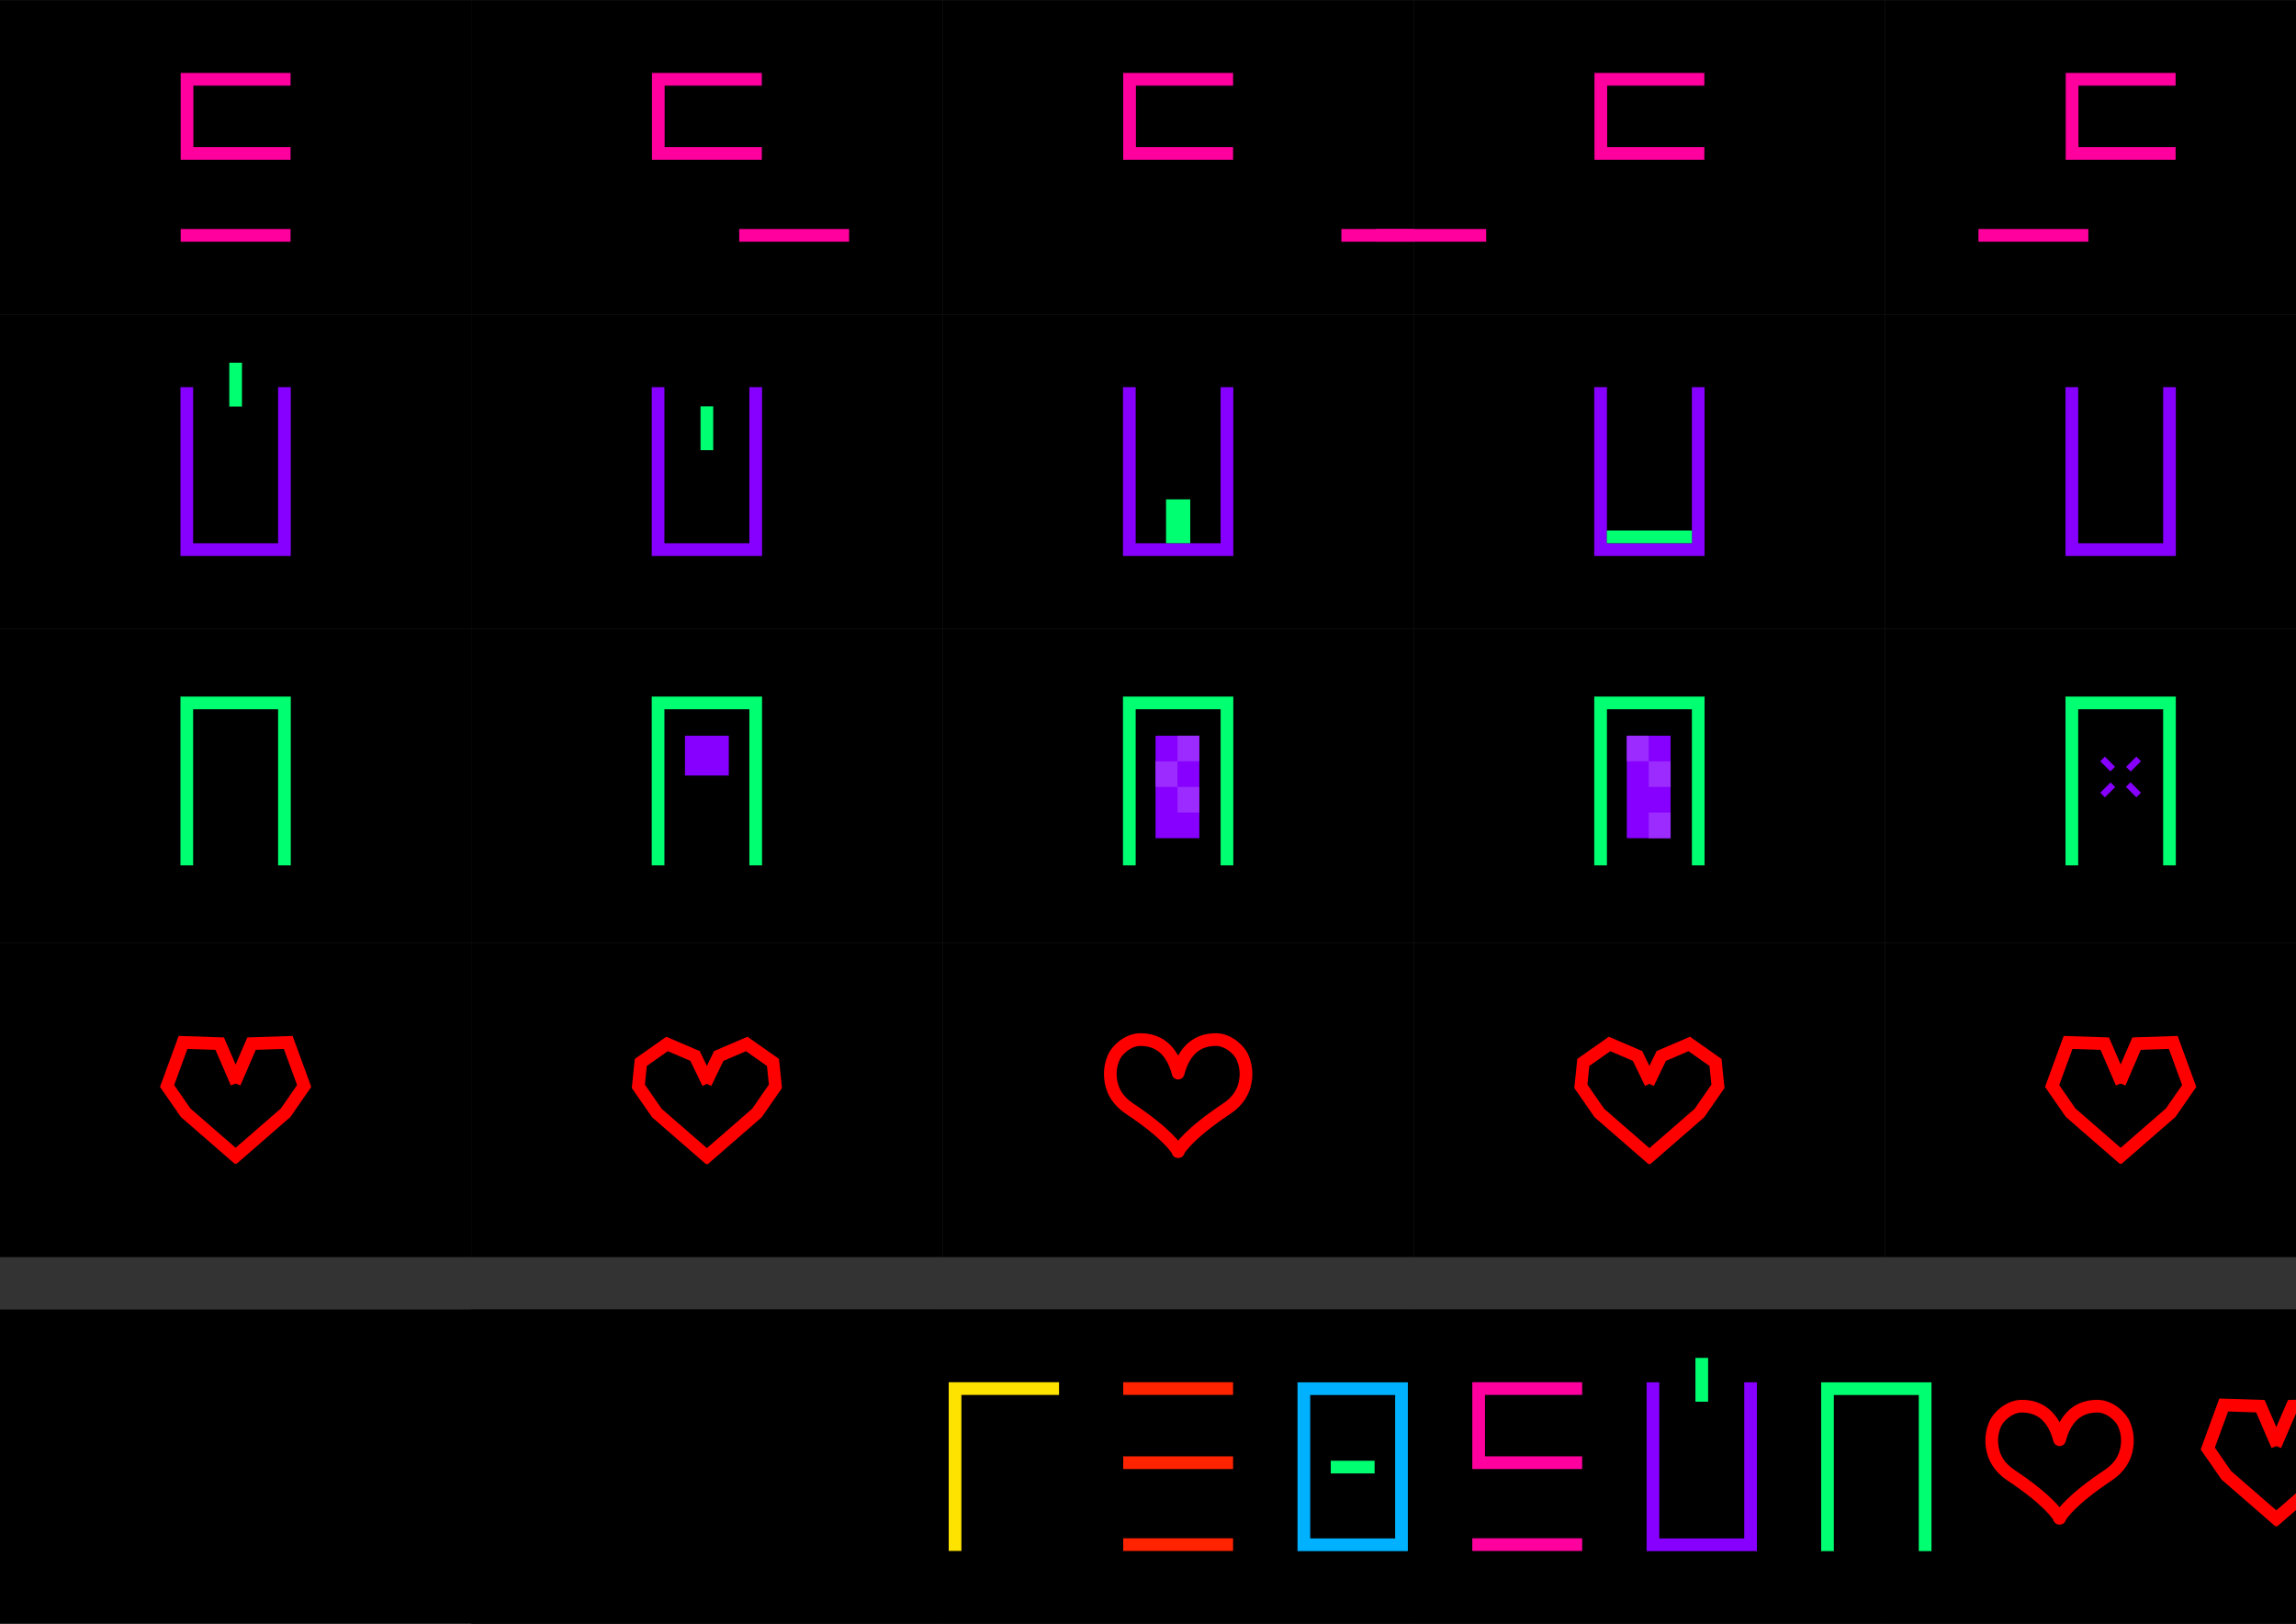 <?xml version="1.0" encoding="UTF-8" standalone="no"?>
<!-- Created with Inkscape (http://www.inkscape.org/) -->

<svg
   xmlns:dc="http://purl.org/dc/elements/1.1/"
   xmlns:cc="http://creativecommons.org/ns#"
   xmlns:rdf="http://www.w3.org/1999/02/22-rdf-syntax-ns#"
   xmlns:svg="http://www.w3.org/2000/svg"
   xmlns="http://www.w3.org/2000/svg"
   xmlns:xlink="http://www.w3.org/1999/xlink"
   xmlns:sodipodi="http://sodipodi.sourceforge.net/DTD/sodipodi-0.dtd"
   xmlns:inkscape="http://www.inkscape.org/namespaces/inkscape"
   width="297mm"
   height="210mm"
   viewBox="0 0 1052.362 744.094"
   id="svg2"
   version="1.1"
   inkscape:version="0.91 r13725"
   sodipodi:docname="slotmachine.svg">
  <rect x="0" y="0" width="1052.362" height="744.094" fill="#333333" stroke="none"/>
  <defs
     id="defs4" />
  <sodipodi:namedview
     id="base"
     pagecolor="#191919"
     bordercolor="#666666"
     borderopacity="0.286"
     inkscape:pageopacity="0"
     inkscape:pageshadow="2"
     inkscape:zoom="0.70710678"
     inkscape:cx="315.21467"
     inkscape:cy="224.34919"
     inkscape:document-units="px"
     inkscape:current-layer="layer1"
     showgrid="false"
     showborder="true"
     inkscape:showpageshadow="false"
     inkscape:window-width="1854"
     inkscape:window-height="1058"
     inkscape:window-x="-8"
     inkscape:window-y="-8"
     inkscape:window-maximized="1" />
  <g
     inkscape:label="Layer 1"
     inkscape:groupmode="layer"
     id="layer1"
     transform="translate(0,-308.268)">
    <rect
       style="color:#000000;clip-rule:nonzero;display:inline;overflow:visible;visibility:visible;opacity:1;isolation:auto;mix-blend-mode:normal;color-interpolation:sRGB;color-interpolation-filters:linearRGB;solid-color:#000000;solid-opacity:1;fill:#000000;fill-opacity:1;fill-rule:nonzero;stroke:none;stroke-width:1px;stroke-linecap:butt;stroke-linejoin:miter;stroke-miterlimit:4;stroke-dasharray:none;stroke-dashoffset:0;stroke-opacity:1;marker:none;color-rendering:auto;image-rendering:auto;shape-rendering:auto;text-rendering:auto;enable-background:accumulate"
       id="rect4516"
       width="216"
       height="144"
       x="432"
       y="164.362"
       inkscape:export-filename="C:\Users\non\Docs\code\web\games\slotmachine\src\images\symbolO.png"
       inkscape:export-xdpi="90"
       inkscape:export-ydpi="90" />
    <rect
       style="color:#000000;clip-rule:nonzero;display:inline;overflow:visible;visibility:visible;opacity:1;isolation:auto;mix-blend-mode:normal;color-interpolation:sRGB;color-interpolation-filters:linearRGB;solid-color:#000000;solid-opacity:1;fill:#000000;fill-opacity:1;fill-rule:nonzero;stroke:none;stroke-width:1px;stroke-linecap:butt;stroke-linejoin:miter;stroke-miterlimit:4;stroke-dasharray:none;stroke-dashoffset:0;stroke-opacity:1;marker:none;color-rendering:auto;image-rendering:auto;shape-rendering:auto;text-rendering:auto;enable-background:accumulate"
       id="rect4133"
       width="1080"
       height="144"
       x="0"
       y="908.362" />
    <rect
       y="908.362"
       x="216"
       height="144"
       width="216"
       id="rect4155"
       style="color:#000000;clip-rule:nonzero;display:inline;overflow:visible;visibility:visible;opacity:1;isolation:auto;mix-blend-mode:normal;color-interpolation:sRGB;color-interpolation-filters:linearRGB;solid-color:#000000;solid-opacity:1;fill:#000000;fill-opacity:1;fill-rule:nonzero;stroke:none;stroke-width:1px;stroke-linecap:butt;stroke-linejoin:miter;stroke-miterlimit:4;stroke-dasharray:none;stroke-dashoffset:0;stroke-opacity:1;marker:none;color-rendering:auto;image-rendering:auto;shape-rendering:auto;text-rendering:auto;enable-background:accumulate" />
    <rect
       style="color:#000000;clip-rule:nonzero;display:inline;overflow:visible;visibility:visible;opacity:1;isolation:auto;mix-blend-mode:normal;color-interpolation:sRGB;color-interpolation-filters:linearRGB;solid-color:#000000;solid-opacity:1;fill:#000000;fill-opacity:1;fill-rule:nonzero;stroke:none;stroke-width:1px;stroke-linecap:butt;stroke-linejoin:miter;stroke-miterlimit:4;stroke-dasharray:none;stroke-dashoffset:0;stroke-opacity:1;marker:none;color-rendering:auto;image-rendering:auto;shape-rendering:auto;text-rendering:auto;enable-background:accumulate"
       id="rect4157"
       width="216"
       height="144"
       x="432"
       y="908.362" />
    <rect
       y="908.362"
       x="648"
       height="144"
       width="216"
       id="rect4159"
       style="color:#000000;clip-rule:nonzero;display:inline;overflow:visible;visibility:visible;opacity:1;isolation:auto;mix-blend-mode:normal;color-interpolation:sRGB;color-interpolation-filters:linearRGB;solid-color:#000000;solid-opacity:1;fill:#000000;fill-opacity:1;fill-rule:nonzero;stroke:none;stroke-width:1px;stroke-linecap:butt;stroke-linejoin:miter;stroke-miterlimit:4;stroke-dasharray:none;stroke-dashoffset:0;stroke-opacity:1;marker:none;color-rendering:auto;image-rendering:auto;shape-rendering:auto;text-rendering:auto;enable-background:accumulate" />
    <rect
       style="color:#000000;clip-rule:nonzero;display:inline;overflow:visible;visibility:visible;opacity:1;isolation:auto;mix-blend-mode:normal;color-interpolation:sRGB;color-interpolation-filters:linearRGB;solid-color:#000000;solid-opacity:1;fill:#000000;fill-opacity:1;fill-rule:nonzero;stroke:none;stroke-width:1px;stroke-linecap:butt;stroke-linejoin:miter;stroke-miterlimit:4;stroke-dasharray:none;stroke-dashoffset:0;stroke-opacity:1;marker:none;color-rendering:auto;image-rendering:auto;shape-rendering:auto;text-rendering:auto;enable-background:accumulate"
       id="rect4161"
       width="216"
       height="144"
       x="864"
       y="908.362" />
    <g
       id="g4336">
      <path
         d="m 517.73,1016.123 44.541,0 m -44.541,-71.522 44.541,0 m -44.541,33.973 44.541,0"
         style="fill:none;fill-opacity:1;stroke:#ff2300;stroke-width:5.817;stroke-linecap:square;stroke-linejoin:miter;stroke-miterlimit:4;stroke-dasharray:none;stroke-opacity:1"
         id="path4240-7"
         inkscape:connector-curvature="0" />
    </g>
    <g
       id="use5613"
       transform="matrix(0,-1.039,-1.039,0,1525.073,2236.954)" />
    <g
       id="use5615"
       transform="matrix(0,-1.039,-1.039,0,1525.073,2291.648)" />
    <ellipse
       r="48.437"
       cy="985.894"
       cx="757.665"
       id="ellipse4176"
       style="color:#000000;clip-rule:nonzero;display:inline;overflow:visible;visibility:visible;opacity:1;isolation:auto;mix-blend-mode:normal;color-interpolation:sRGB;color-interpolation-filters:linearRGB;solid-color:#000000;solid-opacity:1;fill:none;fill-opacity:1;fill-rule:evenodd;stroke:#ffffff;stroke-width:4.965;stroke-linecap:butt;stroke-linejoin:bevel;stroke-miterlimit:4;stroke-dasharray:none;stroke-dashoffset:0;stroke-opacity:1;marker:none;color-rendering:auto;image-rendering:auto;shape-rendering:auto;text-rendering:auto;enable-background:accumulate;filter-blend-mode:normal;filter-gaussianBlur-deviation:0" />
    <g
       id="g4333">
      <path
         sodipodi:nodetypes="ccc"
         inkscape:connector-curvature="0"
         id="path4180"
         d="m 437.75,1016.112 0,-71.5 44.75,0"
         style="color:#000000;clip-rule:nonzero;display:inline;overflow:visible;visibility:visible;opacity:1;isolation:auto;mix-blend-mode:normal;color-interpolation:sRGB;color-interpolation-filters:linearRGB;solid-color:#000000;solid-opacity:1;fill:none;fill-opacity:1;fill-rule:nonzero;stroke:#ffe300;stroke-width:5.817;stroke-linecap:square;stroke-linejoin:miter;stroke-miterlimit:4;stroke-dasharray:none;stroke-dashoffset:0;stroke-opacity:1;color-rendering:auto;image-rendering:auto;shape-rendering:auto;text-rendering:auto;enable-background:accumulate" />
    </g>
    <g
       id="g4318">
      <rect
         y="944.654"
         x="597.625"
         height="71.541"
         width="44.75"
         id="rect4196"
         style="color:#000000;clip-rule:nonzero;display:inline;overflow:visible;visibility:visible;opacity:1;isolation:auto;mix-blend-mode:normal;color-interpolation:sRGB;color-interpolation-filters:linearRGB;solid-color:#000000;solid-opacity:1;fill:none;fill-opacity:1;fill-rule:nonzero;stroke:#00b1ff;stroke-width:5.817;stroke-linecap:square;stroke-linejoin:miter;stroke-miterlimit:4;stroke-dasharray:none;stroke-dashoffset:0;stroke-opacity:1;marker:none;color-rendering:auto;image-rendering:auto;shape-rendering:auto;text-rendering:auto;enable-background:accumulate" />
      <path
         inkscape:connector-curvature="0"
         id="path4198"
         d="m 612.867,980.591 14.266,0"
         style="color:#000000;clip-rule:nonzero;display:inline;overflow:visible;visibility:visible;opacity:1;isolation:auto;mix-blend-mode:normal;color-interpolation:sRGB;color-interpolation-filters:linearRGB;solid-color:#000000;solid-opacity:1;fill:none;fill-opacity:1;fill-rule:nonzero;stroke:#00ff71;stroke-width:5.817;stroke-linecap:square;stroke-linejoin:miter;stroke-miterlimit:4;stroke-dasharray:none;stroke-dashoffset:0;stroke-opacity:1;marker:none;color-rendering:auto;image-rendering:auto;shape-rendering:auto;text-rendering:auto;enable-background:accumulate" />
    </g>
    <g
       id="g4339">
      <path
         sodipodi:nodetypes="cccccc"
         inkscape:connector-curvature="0"
         id="path4214"
         style="fill:none;fill-opacity:1;stroke:#ff009f;stroke-width:5.817;stroke-linecap:square;stroke-linejoin:miter;stroke-miterlimit:4;stroke-dasharray:none;stroke-opacity:1"
         d="m 677.73,1016.123 44.541,0 m 0,-37.55 -44.541,0 0,-33.973 44.541,0" />
    </g>
    <g
       id="g4342">
      <path
         sodipodi:nodetypes="cccc"
         inkscape:connector-curvature="0"
         id="rect4218"
         d="m 802.375,944.654 0,71.541 -44.75,0 0,-71.541"
         style="color:#000000;clip-rule:nonzero;display:inline;overflow:visible;visibility:visible;opacity:1;isolation:auto;mix-blend-mode:normal;color-interpolation:sRGB;color-interpolation-filters:linearRGB;solid-color:#000000;solid-opacity:1;fill:none;fill-opacity:1;fill-rule:nonzero;stroke:#8700ff;stroke-width:5.817;stroke-linecap:square;stroke-linejoin:miter;stroke-miterlimit:4;stroke-dasharray:none;stroke-dashoffset:0;stroke-opacity:1;marker:none;color-rendering:auto;image-rendering:auto;shape-rendering:auto;text-rendering:auto;enable-background:accumulate" />
      <path
         style="color:#000000;clip-rule:nonzero;display:inline;overflow:visible;visibility:visible;opacity:1;isolation:auto;mix-blend-mode:normal;color-interpolation:sRGB;color-interpolation-filters:linearRGB;solid-color:#000000;solid-opacity:1;fill:none;fill-opacity:1;fill-rule:nonzero;stroke:#00ff71;stroke-width:5.817;stroke-linecap:square;stroke-linejoin:miter;stroke-miterlimit:4;stroke-dasharray:none;stroke-dashoffset:0;stroke-opacity:1;marker:none;color-rendering:auto;image-rendering:auto;shape-rendering:auto;text-rendering:auto;enable-background:accumulate"
         d="m 780,933.458 0,14.266"
         id="path4257"
         inkscape:connector-curvature="0" />
    </g>
    <g
       id="g4346">
      <path
         style="color:#000000;clip-rule:nonzero;display:inline;overflow:visible;visibility:visible;opacity:1;isolation:auto;mix-blend-mode:normal;color-interpolation:sRGB;color-interpolation-filters:linearRGB;solid-color:#000000;solid-opacity:1;fill:none;fill-opacity:1;fill-rule:nonzero;stroke:#00ff71;stroke-width:5.817;stroke-linecap:square;stroke-linejoin:miter;stroke-miterlimit:4;stroke-dasharray:none;stroke-dashoffset:0;stroke-opacity:1;marker:none;color-rendering:auto;image-rendering:auto;shape-rendering:auto;text-rendering:auto;enable-background:accumulate"
         d="m 882.375,1016.195 0,-71.541 -44.75,0 0,71.541"
         id="path4221"
         inkscape:connector-curvature="0"
         sodipodi:nodetypes="cccc" />
    </g>
    <g
       id="g4350">
      <path
         id="path4204-4"
         d="m 926.404,952.684 c -5.416,0.093 -10.675,4.844 -12.034,8.463 -1.213,2.945 -1.94,6.45 -1.123,10.942 0.742,4.067 2.924,8.546 8.488,12.247 17.005,11.31 21.423,18.082 22.187,19.427 l 0,0.282 c 0,0 0.057,-0.099 0.078,-0.14 0.021,0.041 0.078,0.14 0.078,0.14 l 0,-0.282 c 0.764,-1.345 5.183,-8.117 22.187,-19.427 5.564,-3.701 7.746,-8.18 8.488,-12.247 0.817,-4.492 0.09,-7.998 -1.123,-10.942 -1.358,-3.619 -6.617,-8.37 -12.034,-8.463 -8.528,-0.146 -14.813,4.695 -17.596,15.366 -2.784,-10.671 -9.068,-15.512 -17.596,-15.366 z"
         style="color:#000000;clip-rule:nonzero;display:inline;overflow:visible;visibility:visible;isolation:auto;mix-blend-mode:normal;color-interpolation:sRGB;color-interpolation-filters:linearRGB;solid-color:#000000;solid-opacity:1;fill:none;fill-opacity:1;fill-rule:evenodd;stroke:#ff0000;stroke-width:5.817;stroke-linecap:round;stroke-linejoin:round;stroke-miterlimit:4;stroke-dasharray:none;stroke-dashoffset:0;stroke-opacity:1;marker:none;color-rendering:auto;image-rendering:auto;shape-rendering:auto;text-rendering:auto;enable-background:accumulate"
         inkscape:connector-curvature="0" />
    </g>
    <g
       id="g4353">
      <path
         sodipodi:nodetypes="cccccc"
         inkscape:connector-curvature="0"
         style="color:#000000;clip-rule:nonzero;display:inline;overflow:visible;visibility:visible;isolation:auto;mix-blend-mode:normal;color-interpolation:sRGB;color-interpolation-filters:linearRGB;solid-color:#000000;solid-opacity:1;fill:none;fill-opacity:1;fill-rule:evenodd;stroke:#ff0000;stroke-width:5.817;stroke-linecap:square;stroke-linejoin:miter;stroke-miterlimit:4;stroke-dasharray:none;stroke-dashoffset:0;stroke-opacity:1;marker:none;color-rendering:auto;image-rendering:auto;shape-rendering:auto;text-rendering:auto;enable-background:accumulate"
         d="m 1043.922,1003.763 22.343,-19.427 8.488,-12.247 -7.31,-19.958 -16.807,0.553 -6.636,15.366"
         id="path4187" />
      <use
         height="100%"
         width="100%"
         transform="matrix(-1,0,0,1,2086.675,0)"
         id="use4189"
         xlink:href="#path4187"
         y="0"
         x="0" />
    </g>
    <rect
       y="308.362"
       x="0"
       height="144"
       width="216"
       id="rect4226"
       style="color:#000000;clip-rule:nonzero;display:inline;overflow:visible;visibility:visible;opacity:1;isolation:auto;mix-blend-mode:normal;color-interpolation:sRGB;color-interpolation-filters:linearRGB;solid-color:#000000;solid-opacity:1;fill:#000000;fill-opacity:1;fill-rule:nonzero;stroke:none;stroke-width:1px;stroke-linecap:butt;stroke-linejoin:miter;stroke-miterlimit:4;stroke-dasharray:none;stroke-dashoffset:0;stroke-opacity:1;marker:none;color-rendering:auto;image-rendering:auto;shape-rendering:auto;text-rendering:auto;enable-background:accumulate"
       inkscape:export-filename="C:\Users\non\Docs\code\web\games\slotmachine\src\images\symbolS.png"
       inkscape:export-xdpi="90"
       inkscape:export-ydpi="90" />
    <rect
       style="color:#000000;clip-rule:nonzero;display:inline;overflow:visible;visibility:visible;opacity:1;isolation:auto;mix-blend-mode:normal;color-interpolation:sRGB;color-interpolation-filters:linearRGB;solid-color:#000000;solid-opacity:1;fill:#000000;fill-opacity:1;fill-rule:nonzero;stroke:none;stroke-width:1px;stroke-linecap:butt;stroke-linejoin:miter;stroke-miterlimit:4;stroke-dasharray:none;stroke-dashoffset:0;stroke-opacity:1;marker:none;color-rendering:auto;image-rendering:auto;shape-rendering:auto;text-rendering:auto;enable-background:accumulate"
       id="rect4236"
       width="216"
       height="144"
       x="0"
       y="452.362"
       inkscape:export-filename="C:\Users\non\Docs\code\web\games\slotmachine\src\images\symbolU.png"
       inkscape:export-xdpi="90"
       inkscape:export-ydpi="90" />
    <rect
       y="596.362"
       x="0"
       height="144"
       width="216"
       id="rect4246"
       style="color:#000000;clip-rule:nonzero;display:inline;overflow:visible;visibility:visible;opacity:1;isolation:auto;mix-blend-mode:normal;color-interpolation:sRGB;color-interpolation-filters:linearRGB;solid-color:#000000;solid-opacity:1;fill:#000000;fill-opacity:1;fill-rule:nonzero;stroke:none;stroke-width:1px;stroke-linecap:butt;stroke-linejoin:miter;stroke-miterlimit:4;stroke-dasharray:none;stroke-dashoffset:0;stroke-opacity:1;marker:none;color-rendering:auto;image-rendering:auto;shape-rendering:auto;text-rendering:auto;enable-background:accumulate"
       inkscape:export-filename="C:\Users\non\Docs\code\web\games\slotmachine\src\images\symbolN.png"
       inkscape:export-xdpi="90"
       inkscape:export-ydpi="90" />
    <rect
       style="color:#000000;clip-rule:nonzero;display:inline;overflow:visible;visibility:visible;opacity:1;isolation:auto;mix-blend-mode:normal;color-interpolation:sRGB;color-interpolation-filters:linearRGB;solid-color:#000000;solid-opacity:1;fill:#000000;fill-opacity:1;fill-rule:nonzero;stroke:none;stroke-width:1px;stroke-linecap:butt;stroke-linejoin:miter;stroke-miterlimit:4;stroke-dasharray:none;stroke-dashoffset:0;stroke-opacity:1;marker:none;color-rendering:auto;image-rendering:auto;shape-rendering:auto;text-rendering:auto;enable-background:accumulate"
       id="rect4256"
       width="216"
       height="144"
       x="0"
       y="740.362"
       inkscape:export-filename="C:\Users\non\Docs\code\web\games\slotmachine\src\images\symbolH.png"
       inkscape:export-xdpi="90"
       inkscape:export-ydpi="90" />
    <rect
       style="color:#000000;clip-rule:nonzero;display:inline;overflow:visible;visibility:visible;opacity:1;isolation:auto;mix-blend-mode:normal;color-interpolation:sRGB;color-interpolation-filters:linearRGB;solid-color:#000000;solid-opacity:1;fill:#000000;fill-opacity:1;fill-rule:nonzero;stroke:none;stroke-width:1px;stroke-linecap:butt;stroke-linejoin:miter;stroke-miterlimit:4;stroke-dasharray:none;stroke-dashoffset:0;stroke-opacity:1;marker:none;color-rendering:auto;image-rendering:auto;shape-rendering:auto;text-rendering:auto;enable-background:accumulate"
       id="rect4266"
       width="216"
       height="144"
       x="0"
       y="-123.638"
       inkscape:export-filename="C:\Users\non\Docs\code\web\games\slotmachine\src\images\symbolR.png"
       inkscape:export-xdpi="90"
       inkscape:export-ydpi="90" />
    <rect
       y="20.362"
       x="0"
       height="144"
       width="216"
       id="rect4276"
       style="color:#000000;clip-rule:nonzero;display:inline;overflow:visible;visibility:visible;opacity:1;isolation:auto;mix-blend-mode:normal;color-interpolation:sRGB;color-interpolation-filters:linearRGB;solid-color:#000000;solid-opacity:1;fill:#000000;fill-opacity:1;fill-rule:nonzero;stroke:none;stroke-width:1px;stroke-linecap:butt;stroke-linejoin:miter;stroke-miterlimit:4;stroke-dasharray:none;stroke-dashoffset:0;stroke-opacity:1;marker:none;color-rendering:auto;image-rendering:auto;shape-rendering:auto;text-rendering:auto;enable-background:accumulate"
       inkscape:export-filename="C:\Users\non\Docs\code\web\games\slotmachine\src\images\symbolE.png"
       inkscape:export-xdpi="90"
       inkscape:export-ydpi="90" />
    <rect
       style="color:#000000;clip-rule:nonzero;display:inline;overflow:visible;visibility:visible;opacity:1;isolation:auto;mix-blend-mode:normal;color-interpolation:sRGB;color-interpolation-filters:linearRGB;solid-color:#000000;solid-opacity:1;fill:#000000;fill-opacity:1;fill-rule:nonzero;stroke:none;stroke-width:1px;stroke-linecap:butt;stroke-linejoin:miter;stroke-miterlimit:4;stroke-dasharray:none;stroke-dashoffset:0;stroke-opacity:1;marker:none;color-rendering:auto;image-rendering:auto;shape-rendering:auto;text-rendering:auto;enable-background:accumulate"
       id="rect4286"
       width="216"
       height="144"
       x="0"
       y="164.362"
       inkscape:export-filename="C:\Users\non\Docs\code\web\games\slotmachine\src\images\symbolO.png"
       inkscape:export-xdpi="90"
       inkscape:export-ydpi="90" />
    <use
       x="0"
       y="0"
       xlink:href="#g4333"
       id="use4357"
       width="100%"
       height="100%"
       transform="translate(-352.125,-1032)"
       inkscape:export-filename="C:\Users\non\Docs\code\web\games\slotmachine\src\images\symbolR.png"
       inkscape:export-xdpi="90"
       inkscape:export-ydpi="90" />
    <use
       x="0"
       y="0"
       xlink:href="#g4336"
       id="use4374"
       width="100%"
       height="100%"
       transform="translate(-432,-888)"
       inkscape:export-filename="C:\Users\non\Docs\code\web\games\slotmachine\src\images\symbolE.png"
       inkscape:export-xdpi="90"
       inkscape:export-ydpi="90" />
    <use
       x="0"
       y="0"
       xlink:href="#g4318"
       id="use4391"
       width="100%"
       height="100%"
       transform="translate(-512,-744.062)"
       inkscape:export-filename="C:\Users\non\Docs\code\web\games\slotmachine\src\images\symbolO.png"
       inkscape:export-xdpi="90"
       inkscape:export-ydpi="90" />
    <use
       x="0"
       y="0"
       xlink:href="#g4339"
       id="use4408"
       width="100%"
       height="100%"
       transform="translate(-592,-600)"
       inkscape:export-filename="C:\Users\non\Docs\code\web\games\slotmachine\src\images\symbolS.png"
       inkscape:export-xdpi="90"
       inkscape:export-ydpi="90" />
    <use
       x="0"
       y="0"
       xlink:href="#g4342"
       id="use4425"
       width="100%"
       height="100%"
       transform="translate(-672,-456.066)"
       inkscape:export-filename="C:\Users\non\Docs\code\web\games\slotmachine\src\images\symbolU.png"
       inkscape:export-xdpi="90"
       inkscape:export-ydpi="90" />
    <use
       x="0"
       y="0"
       xlink:href="#g4346"
       id="use4442"
       width="100%"
       height="100%"
       transform="translate(-752,-314.26)"
       inkscape:export-filename="C:\Users\non\Docs\code\web\games\slotmachine\src\images\symbolN.png"
       inkscape:export-xdpi="90"
       inkscape:export-ydpi="90" />
    <use
       x="0"
       y="0"
       xlink:href="#g4353"
       id="use4459"
       width="100%"
       height="100%"
       transform="translate(-935.338,-166.148)"
       inkscape:export-filename="C:\Users\non\Docs\code\web\games\slotmachine\src\images\symbolH.png"
       inkscape:export-xdpi="90"
       inkscape:export-ydpi="90" />
    <rect
       style="color:#000000;clip-rule:nonzero;display:inline;overflow:visible;visibility:visible;opacity:1;isolation:auto;mix-blend-mode:normal;color-interpolation:sRGB;color-interpolation-filters:linearRGB;solid-color:#000000;solid-opacity:1;fill:#000000;fill-opacity:1;fill-rule:nonzero;stroke:none;stroke-width:1px;stroke-linecap:butt;stroke-linejoin:miter;stroke-miterlimit:4;stroke-dasharray:none;stroke-dashoffset:0;stroke-opacity:1;marker:none;color-rendering:auto;image-rendering:auto;shape-rendering:auto;text-rendering:auto;enable-background:accumulate"
       id="rect4476"
       width="216"
       height="144"
       x="216"
       y="308.362"
       inkscape:export-filename="C:\Users\non\Docs\code\web\games\slotmachine\src\images\symbolS.png"
       inkscape:export-xdpi="90"
       inkscape:export-ydpi="90" />
    <rect
       y="452.362"
       x="216"
       height="144"
       width="216"
       id="rect4478"
       style="color:#000000;clip-rule:nonzero;display:inline;overflow:visible;visibility:visible;opacity:1;isolation:auto;mix-blend-mode:normal;color-interpolation:sRGB;color-interpolation-filters:linearRGB;solid-color:#000000;solid-opacity:1;fill:#000000;fill-opacity:1;fill-rule:nonzero;stroke:none;stroke-width:1px;stroke-linecap:butt;stroke-linejoin:miter;stroke-miterlimit:4;stroke-dasharray:none;stroke-dashoffset:0;stroke-opacity:1;marker:none;color-rendering:auto;image-rendering:auto;shape-rendering:auto;text-rendering:auto;enable-background:accumulate"
       inkscape:export-filename="C:\Users\non\Docs\code\web\games\slotmachine\src\images\symbolU.png"
       inkscape:export-xdpi="90"
       inkscape:export-ydpi="90" />
    <rect
       style="color:#000000;clip-rule:nonzero;display:inline;overflow:visible;visibility:visible;opacity:1;isolation:auto;mix-blend-mode:normal;color-interpolation:sRGB;color-interpolation-filters:linearRGB;solid-color:#000000;solid-opacity:1;fill:#000000;fill-opacity:1;fill-rule:nonzero;stroke:none;stroke-width:1px;stroke-linecap:butt;stroke-linejoin:miter;stroke-miterlimit:4;stroke-dasharray:none;stroke-dashoffset:0;stroke-opacity:1;marker:none;color-rendering:auto;image-rendering:auto;shape-rendering:auto;text-rendering:auto;enable-background:accumulate"
       id="rect4480"
       width="216"
       height="144"
       x="216"
       y="596.362"
       inkscape:export-filename="C:\Users\non\Docs\code\web\games\slotmachine\src\images\symbolN.png"
       inkscape:export-xdpi="90"
       inkscape:export-ydpi="90" />
    <rect
       y="740.362"
       x="216"
       height="144"
       width="216"
       id="rect4482"
       style="color:#000000;clip-rule:nonzero;display:inline;overflow:visible;visibility:visible;opacity:1;isolation:auto;mix-blend-mode:normal;color-interpolation:sRGB;color-interpolation-filters:linearRGB;solid-color:#000000;solid-opacity:1;fill:#000000;fill-opacity:1;fill-rule:nonzero;stroke:none;stroke-width:1px;stroke-linecap:butt;stroke-linejoin:miter;stroke-miterlimit:4;stroke-dasharray:none;stroke-dashoffset:0;stroke-opacity:1;marker:none;color-rendering:auto;image-rendering:auto;shape-rendering:auto;text-rendering:auto;enable-background:accumulate"
       inkscape:export-filename="C:\Users\non\Docs\code\web\games\slotmachine\src\images\symbolH.png"
       inkscape:export-xdpi="90"
       inkscape:export-ydpi="90" />
    <rect
       y="-123.638"
       x="216"
       height="144"
       width="216"
       id="rect4484"
       style="color:#000000;clip-rule:nonzero;display:inline;overflow:visible;visibility:visible;opacity:1;isolation:auto;mix-blend-mode:normal;color-interpolation:sRGB;color-interpolation-filters:linearRGB;solid-color:#000000;solid-opacity:1;fill:#000000;fill-opacity:1;fill-rule:nonzero;stroke:none;stroke-width:1px;stroke-linecap:butt;stroke-linejoin:miter;stroke-miterlimit:4;stroke-dasharray:none;stroke-dashoffset:0;stroke-opacity:1;marker:none;color-rendering:auto;image-rendering:auto;shape-rendering:auto;text-rendering:auto;enable-background:accumulate"
       inkscape:export-filename="C:\Users\non\Docs\code\web\games\slotmachine\src\images\symbolR.png"
       inkscape:export-xdpi="90"
       inkscape:export-ydpi="90" />
    <rect
       style="color:#000000;clip-rule:nonzero;display:inline;overflow:visible;visibility:visible;opacity:1;isolation:auto;mix-blend-mode:normal;color-interpolation:sRGB;color-interpolation-filters:linearRGB;solid-color:#000000;solid-opacity:1;fill:#000000;fill-opacity:1;fill-rule:nonzero;stroke:none;stroke-width:1px;stroke-linecap:butt;stroke-linejoin:miter;stroke-miterlimit:4;stroke-dasharray:none;stroke-dashoffset:0;stroke-opacity:1;marker:none;color-rendering:auto;image-rendering:auto;shape-rendering:auto;text-rendering:auto;enable-background:accumulate"
       id="rect4486"
       width="216"
       height="144"
       x="216"
       y="20.362"
       inkscape:export-filename="C:\Users\non\Docs\code\web\games\slotmachine\src\images\symbolE.png"
       inkscape:export-xdpi="90"
       inkscape:export-ydpi="90" />
    <rect
       y="164.362"
       x="216"
       height="144"
       width="216"
       id="rect4488"
       style="color:#000000;clip-rule:nonzero;display:inline;overflow:visible;visibility:visible;opacity:1;isolation:auto;mix-blend-mode:normal;color-interpolation:sRGB;color-interpolation-filters:linearRGB;solid-color:#000000;solid-opacity:1;fill:#000000;fill-opacity:1;fill-rule:nonzero;stroke:none;stroke-width:1px;stroke-linecap:butt;stroke-linejoin:miter;stroke-miterlimit:4;stroke-dasharray:none;stroke-dashoffset:0;stroke-opacity:1;marker:none;color-rendering:auto;image-rendering:auto;shape-rendering:auto;text-rendering:auto;enable-background:accumulate"
       inkscape:export-filename="C:\Users\non\Docs\code\web\games\slotmachine\src\images\symbolO.png"
       inkscape:export-xdpi="90"
       inkscape:export-ydpi="90" />
    <g
       id="use4490"
       transform="translate(-136.125,-1032)"
       inkscape:export-filename="C:\Users\non\Docs\code\web\games\slotmachine\src\images\symbolR.png"
       inkscape:export-xdpi="90"
       inkscape:export-ydpi="90">
      <path
         style="color:#000000;clip-rule:nonzero;display:inline;overflow:visible;visibility:visible;opacity:1;isolation:auto;mix-blend-mode:normal;color-interpolation:sRGB;color-interpolation-filters:linearRGB;solid-color:#000000;solid-opacity:1;fill:none;fill-opacity:1;fill-rule:nonzero;stroke:#ffe300;stroke-width:5.817;stroke-linecap:square;stroke-linejoin:miter;stroke-miterlimit:4;stroke-dasharray:none;stroke-dashoffset:0;stroke-opacity:1;color-rendering:auto;image-rendering:auto;shape-rendering:auto;text-rendering:auto;enable-background:accumulate"
         d="m 437.75,1016.112 0,-71.5"
         id="path4590"
         inkscape:connector-curvature="0"
         sodipodi:nodetypes="cc" />
      <path
         sodipodi:nodetypes="ccc"
         inkscape:connector-curvature="0"
         id="path4592"
         d="m 437.75,1016.112 0,-67.5 44.75,0"
         style="color:#000000;clip-rule:nonzero;display:inline;overflow:visible;visibility:visible;opacity:1;isolation:auto;mix-blend-mode:normal;color-interpolation:sRGB;color-interpolation-filters:linearRGB;solid-color:#000000;solid-opacity:1;fill:none;fill-opacity:1;fill-rule:nonzero;stroke:#ffe300;stroke-width:5.817;stroke-linecap:square;stroke-linejoin:miter;stroke-miterlimit:4;stroke-dasharray:none;stroke-dashoffset:0;stroke-opacity:1;color-rendering:auto;image-rendering:auto;shape-rendering:auto;text-rendering:auto;enable-background:accumulate" />
    </g>
    <g
       id="use4492"
       transform="translate(-216,-888)"
       inkscape:export-filename="C:\Users\non\Docs\code\web\games\slotmachine\src\images\symbolE.png"
       inkscape:export-xdpi="90"
       inkscape:export-ydpi="90">
      <path
         style="fill:none;fill-opacity:1;stroke:#ff2300;stroke-width:5.817;stroke-linecap:square;stroke-linejoin:miter;stroke-miterlimit:4;stroke-dasharray:none;stroke-opacity:1"
         d="m 517.73,1016.123 44.541,0"
         id="path4632" />
      <path
         style="fill:none;fill-opacity:1;stroke:#ff2300;stroke-width:5.817;stroke-linecap:square;stroke-linejoin:miter;stroke-miterlimit:4;stroke-dasharray:none;stroke-opacity:1"
         d="m 517.73,944.601 44.541,0"
         id="path4630" />
      <path
         style="fill:none;fill-opacity:1;stroke:#ff2300;stroke-width:5.817;stroke-linecap:square;stroke-linejoin:miter;stroke-miterlimit:4;stroke-dasharray:none;stroke-opacity:1"
         d="m 520.713,967.438 38.573,22.27"
         id="path4626"
         inkscape:connector-curvature="0" />
    </g>
    <path
       inkscape:connector-curvature="0"
       id="path4766"
       d="m 341.73,416.123 44.541,0"
       style="fill:none;fill-opacity:1;stroke:#ff009f;stroke-width:5.817;stroke-linecap:square;stroke-linejoin:miter;stroke-miterlimit:4;stroke-dasharray:none;stroke-opacity:1"
       inkscape:export-filename="C:\Users\non\Docs\code\web\games\slotmachine\src\images\symbolS.png"
       inkscape:export-xdpi="90"
       inkscape:export-ydpi="90" />
    <path
       inkscape:connector-curvature="0"
       id="path4762"
       d="m 346.27,378.574 -44.541,0 0,-33.973 44.541,0"
       style="fill:none;fill-opacity:1;stroke:#ff009f;stroke-width:5.817;stroke-linecap:square;stroke-linejoin:miter;stroke-miterlimit:4;stroke-dasharray:none;stroke-opacity:1"
       inkscape:export-filename="C:\Users\non\Docs\code\web\games\slotmachine\src\images\symbolS.png"
       inkscape:export-xdpi="90"
       inkscape:export-ydpi="90" />
    <rect
       y="308.362"
       x="432"
       height="144"
       width="216"
       id="rect4504"
       style="color:#000000;clip-rule:nonzero;display:inline;overflow:visible;visibility:visible;opacity:1;isolation:auto;mix-blend-mode:normal;color-interpolation:sRGB;color-interpolation-filters:linearRGB;solid-color:#000000;solid-opacity:1;fill:#000000;fill-opacity:1;fill-rule:nonzero;stroke:none;stroke-width:1px;stroke-linecap:butt;stroke-linejoin:miter;stroke-miterlimit:4;stroke-dasharray:none;stroke-dashoffset:0;stroke-opacity:1;marker:none;color-rendering:auto;image-rendering:auto;shape-rendering:auto;text-rendering:auto;enable-background:accumulate"
       inkscape:export-filename="C:\Users\non\Docs\code\web\games\slotmachine\src\images\symbolS.png"
       inkscape:export-xdpi="90"
       inkscape:export-ydpi="90" />
    <rect
       style="color:#000000;clip-rule:nonzero;display:inline;overflow:visible;visibility:visible;opacity:1;isolation:auto;mix-blend-mode:normal;color-interpolation:sRGB;color-interpolation-filters:linearRGB;solid-color:#000000;solid-opacity:1;fill:#000000;fill-opacity:1;fill-rule:nonzero;stroke:none;stroke-width:1px;stroke-linecap:butt;stroke-linejoin:miter;stroke-miterlimit:4;stroke-dasharray:none;stroke-dashoffset:0;stroke-opacity:1;marker:none;color-rendering:auto;image-rendering:auto;shape-rendering:auto;text-rendering:auto;enable-background:accumulate"
       id="rect4506"
       width="216"
       height="144"
       x="432"
       y="452.362"
       inkscape:export-filename="C:\Users\non\Docs\code\web\games\slotmachine\src\images\symbolU.png"
       inkscape:export-xdpi="90"
       inkscape:export-ydpi="90" />
    <rect
       y="596.362"
       x="432"
       height="144"
       width="216"
       id="rect4508"
       style="color:#000000;clip-rule:nonzero;display:inline;overflow:visible;visibility:visible;opacity:1;isolation:auto;mix-blend-mode:normal;color-interpolation:sRGB;color-interpolation-filters:linearRGB;solid-color:#000000;solid-opacity:1;fill:#000000;fill-opacity:1;fill-rule:nonzero;stroke:none;stroke-width:1px;stroke-linecap:butt;stroke-linejoin:miter;stroke-miterlimit:4;stroke-dasharray:none;stroke-dashoffset:0;stroke-opacity:1;marker:none;color-rendering:auto;image-rendering:auto;shape-rendering:auto;text-rendering:auto;enable-background:accumulate"
       inkscape:export-filename="C:\Users\non\Docs\code\web\games\slotmachine\src\images\symbolN.png"
       inkscape:export-xdpi="90"
       inkscape:export-ydpi="90" />
    <rect
       style="color:#000000;clip-rule:nonzero;display:inline;overflow:visible;visibility:visible;opacity:1;isolation:auto;mix-blend-mode:normal;color-interpolation:sRGB;color-interpolation-filters:linearRGB;solid-color:#000000;solid-opacity:1;fill:#000000;fill-opacity:1;fill-rule:nonzero;stroke:none;stroke-width:1px;stroke-linecap:butt;stroke-linejoin:miter;stroke-miterlimit:4;stroke-dasharray:none;stroke-dashoffset:0;stroke-opacity:1;marker:none;color-rendering:auto;image-rendering:auto;shape-rendering:auto;text-rendering:auto;enable-background:accumulate"
       id="rect4510"
       width="216"
       height="144"
       x="432"
       y="740.362"
       inkscape:export-filename="C:\Users\non\Docs\code\web\games\slotmachine\src\images\symbolH.png"
       inkscape:export-xdpi="90"
       inkscape:export-ydpi="90" />
    <rect
       style="color:#000000;clip-rule:nonzero;display:inline;overflow:visible;visibility:visible;opacity:1;isolation:auto;mix-blend-mode:normal;color-interpolation:sRGB;color-interpolation-filters:linearRGB;solid-color:#000000;solid-opacity:1;fill:#000000;fill-opacity:1;fill-rule:nonzero;stroke:none;stroke-width:1px;stroke-linecap:butt;stroke-linejoin:miter;stroke-miterlimit:4;stroke-dasharray:none;stroke-dashoffset:0;stroke-opacity:1;marker:none;color-rendering:auto;image-rendering:auto;shape-rendering:auto;text-rendering:auto;enable-background:accumulate"
       id="rect4512"
       width="216"
       height="144"
       x="432"
       y="-123.638"
       inkscape:export-filename="C:\Users\non\Docs\code\web\games\slotmachine\src\images\symbolR.png"
       inkscape:export-xdpi="90"
       inkscape:export-ydpi="90" />
    <rect
       y="20.362"
       x="432"
       height="144"
       width="216"
       id="rect4514"
       style="color:#000000;clip-rule:nonzero;display:inline;overflow:visible;visibility:visible;opacity:1;isolation:auto;mix-blend-mode:normal;color-interpolation:sRGB;color-interpolation-filters:linearRGB;solid-color:#000000;solid-opacity:1;fill:#000000;fill-opacity:1;fill-rule:nonzero;stroke:none;stroke-width:1px;stroke-linecap:butt;stroke-linejoin:miter;stroke-miterlimit:4;stroke-dasharray:none;stroke-dashoffset:0;stroke-opacity:1;marker:none;color-rendering:auto;image-rendering:auto;shape-rendering:auto;text-rendering:auto;enable-background:accumulate"
       inkscape:export-filename="C:\Users\non\Docs\code\web\games\slotmachine\src\images\symbolE.png"
       inkscape:export-xdpi="90"
       inkscape:export-ydpi="90" />
    <g
       id="use4520"
       transform="translate(0,-888)"
       inkscape:export-filename="C:\Users\non\Docs\code\web\games\slotmachine\src\images\symbolE.png"
       inkscape:export-xdpi="90"
       inkscape:export-ydpi="90">
      <path
         style="fill:none;fill-opacity:1;stroke:#ff2300;stroke-width:5.817;stroke-linecap:square;stroke-linejoin:miter;stroke-miterlimit:4;stroke-dasharray:none;stroke-opacity:1"
         d="m 517.73,1016.123 44.541,0"
         id="path4638" />
      <path
         style="fill:none;fill-opacity:1;stroke:#ff2300;stroke-width:5.817;stroke-linecap:square;stroke-linejoin:miter;stroke-miterlimit:4;stroke-dasharray:none;stroke-opacity:1"
         d="m 517.73,944.601 44.541,0"
         id="path4636" />
      <path
         style="fill:none;fill-opacity:1;stroke:#ff2300;stroke-width:5.817;stroke-linecap:square;stroke-linejoin:miter;stroke-miterlimit:4;stroke-dasharray:none;stroke-opacity:1"
         d="m 528.865,959.287 22.27,38.573"
         id="path4622"
         inkscape:connector-curvature="0" />
    </g>
    <g
       id="use4522"
       transform="translate(-296,-744.062)"
       inkscape:export-filename="C:\Users\non\Docs\code\web\games\slotmachine\src\images\symbolO.png"
       inkscape:export-xdpi="90"
       inkscape:export-ydpi="90">
      <path
         style="color:#000000;clip-rule:nonzero;display:inline;overflow:visible;visibility:visible;opacity:1;isolation:auto;mix-blend-mode:normal;color-interpolation:sRGB;color-interpolation-filters:linearRGB;solid-color:#000000;solid-opacity:1;fill:none;fill-opacity:1;fill-rule:nonzero;stroke:#00b1ff;stroke-width:5.817;stroke-linecap:square;stroke-linejoin:miter;stroke-miterlimit:4;stroke-dasharray:none;stroke-dashoffset:0;stroke-opacity:1;marker:none;color-rendering:auto;image-rendering:auto;shape-rendering:auto;text-rendering:auto;enable-background:accumulate"
         d="m 616.951,980.591 6.097,0"
         id="path4744"
         inkscape:connector-curvature="0" />
      <rect
         style="color:#000000;clip-rule:nonzero;display:inline;overflow:visible;visibility:visible;opacity:1;isolation:auto;mix-blend-mode:normal;color-interpolation:sRGB;color-interpolation-filters:linearRGB;solid-color:#000000;solid-opacity:1;fill:none;fill-opacity:1;fill-rule:nonzero;stroke:#00b1ff;stroke-width:5.817;stroke-linecap:square;stroke-linejoin:miter;stroke-miterlimit:4;stroke-dasharray:none;stroke-dashoffset:0;stroke-opacity:1;marker:none;color-rendering:auto;image-rendering:auto;shape-rendering:auto;text-rendering:auto;enable-background:accumulate"
         id="rect4722"
         width="44.75"
         height="71.541"
         x="597.625"
         y="944.654" />
      <path
         style="color:#000000;clip-rule:nonzero;display:inline;overflow:visible;visibility:visible;opacity:1;isolation:auto;mix-blend-mode:normal;color-interpolation:sRGB;color-interpolation-filters:linearRGB;solid-color:#000000;solid-opacity:1;fill:none;fill-opacity:1;fill-rule:nonzero;stroke:#00ff71;stroke-width:5.817;stroke-linecap:square;stroke-linejoin:miter;stroke-miterlimit:4;stroke-dasharray:none;stroke-dashoffset:0;stroke-opacity:1;marker:none;color-rendering:auto;image-rendering:auto;shape-rendering:auto;text-rendering:auto;enable-background:accumulate"
         d="m 612.867,984.591 14.266,0"
         id="path4724"
         inkscape:connector-curvature="0" />
      <path
         inkscape:connector-curvature="0"
         id="path4732"
         d="m 612.867,976.591 14.266,0"
         style="color:#000000;clip-rule:nonzero;display:inline;overflow:visible;visibility:visible;opacity:1;isolation:auto;mix-blend-mode:normal;color-interpolation:sRGB;color-interpolation-filters:linearRGB;solid-color:#000000;solid-opacity:1;fill:none;fill-opacity:1;fill-rule:nonzero;stroke:#00ff71;stroke-width:5.817;stroke-linecap:square;stroke-linejoin:miter;stroke-miterlimit:4;stroke-dasharray:none;stroke-dashoffset:0;stroke-opacity:1;marker:none;color-rendering:auto;image-rendering:auto;shape-rendering:auto;text-rendering:auto;enable-background:accumulate" />
    </g>
    <path
       inkscape:connector-curvature="0"
       id="path4770"
       d="m 617.73,416.123 44.541,0"
       style="fill:none;fill-opacity:1;stroke:#ff009f;stroke-width:5.817;stroke-linecap:square;stroke-linejoin:miter;stroke-miterlimit:4;stroke-dasharray:none;stroke-opacity:1"
       inkscape:export-filename="C:\Users\non\Docs\code\web\games\slotmachine\src\images\symbolS.png"
       inkscape:export-xdpi="90"
       inkscape:export-ydpi="90" />
    <path
       inkscape:connector-curvature="0"
       id="path4758"
       d="m 562.27,378.574 -44.541,0 0,-33.973 44.541,0"
       style="fill:none;fill-opacity:1;stroke:#ff009f;stroke-width:5.817;stroke-linecap:square;stroke-linejoin:miter;stroke-miterlimit:4;stroke-dasharray:none;stroke-opacity:1"
       inkscape:export-filename="C:\Users\non\Docs\code\web\games\slotmachine\src\images\symbolS.png"
       inkscape:export-xdpi="90"
       inkscape:export-ydpi="90" />
    <rect
       style="color:#000000;clip-rule:nonzero;display:inline;overflow:visible;visibility:visible;opacity:1;isolation:auto;mix-blend-mode:normal;color-interpolation:sRGB;color-interpolation-filters:linearRGB;solid-color:#000000;solid-opacity:1;fill:#000000;fill-opacity:1;fill-rule:nonzero;stroke:none;stroke-width:1px;stroke-linecap:butt;stroke-linejoin:miter;stroke-miterlimit:4;stroke-dasharray:none;stroke-dashoffset:0;stroke-opacity:1;marker:none;color-rendering:auto;image-rendering:auto;shape-rendering:auto;text-rendering:auto;enable-background:accumulate"
       id="rect4532"
       width="216"
       height="144"
       x="648"
       y="308.362"
       inkscape:export-filename="C:\Users\non\Docs\code\web\games\slotmachine\src\images\symbolS.png"
       inkscape:export-xdpi="90"
       inkscape:export-ydpi="90" />
    <rect
       y="452.362"
       x="648"
       height="144"
       width="216"
       id="rect4534"
       style="color:#000000;clip-rule:nonzero;display:inline;overflow:visible;visibility:visible;opacity:1;isolation:auto;mix-blend-mode:normal;color-interpolation:sRGB;color-interpolation-filters:linearRGB;solid-color:#000000;solid-opacity:1;fill:#000000;fill-opacity:1;fill-rule:nonzero;stroke:none;stroke-width:1px;stroke-linecap:butt;stroke-linejoin:miter;stroke-miterlimit:4;stroke-dasharray:none;stroke-dashoffset:0;stroke-opacity:1;marker:none;color-rendering:auto;image-rendering:auto;shape-rendering:auto;text-rendering:auto;enable-background:accumulate"
       inkscape:export-filename="C:\Users\non\Docs\code\web\games\slotmachine\src\images\symbolU.png"
       inkscape:export-xdpi="90"
       inkscape:export-ydpi="90" />
    <rect
       style="color:#000000;clip-rule:nonzero;display:inline;overflow:visible;visibility:visible;opacity:1;isolation:auto;mix-blend-mode:normal;color-interpolation:sRGB;color-interpolation-filters:linearRGB;solid-color:#000000;solid-opacity:1;fill:#000000;fill-opacity:1;fill-rule:nonzero;stroke:none;stroke-width:1px;stroke-linecap:butt;stroke-linejoin:miter;stroke-miterlimit:4;stroke-dasharray:none;stroke-dashoffset:0;stroke-opacity:1;marker:none;color-rendering:auto;image-rendering:auto;shape-rendering:auto;text-rendering:auto;enable-background:accumulate"
       id="rect4536"
       width="216"
       height="144"
       x="648"
       y="596.362"
       inkscape:export-filename="C:\Users\non\Docs\code\web\games\slotmachine\src\images\symbolN.png"
       inkscape:export-xdpi="90"
       inkscape:export-ydpi="90" />
    <rect
       y="740.362"
       x="648"
       height="144"
       width="216"
       id="rect4538"
       style="color:#000000;clip-rule:nonzero;display:inline;overflow:visible;visibility:visible;opacity:1;isolation:auto;mix-blend-mode:normal;color-interpolation:sRGB;color-interpolation-filters:linearRGB;solid-color:#000000;solid-opacity:1;fill:#000000;fill-opacity:1;fill-rule:nonzero;stroke:none;stroke-width:1px;stroke-linecap:butt;stroke-linejoin:miter;stroke-miterlimit:4;stroke-dasharray:none;stroke-dashoffset:0;stroke-opacity:1;marker:none;color-rendering:auto;image-rendering:auto;shape-rendering:auto;text-rendering:auto;enable-background:accumulate"
       inkscape:export-filename="C:\Users\non\Docs\code\web\games\slotmachine\src\images\symbolH.png"
       inkscape:export-xdpi="90"
       inkscape:export-ydpi="90" />
    <rect
       y="-123.638"
       x="648"
       height="144"
       width="216"
       id="rect4540"
       style="color:#000000;clip-rule:nonzero;display:inline;overflow:visible;visibility:visible;opacity:1;isolation:auto;mix-blend-mode:normal;color-interpolation:sRGB;color-interpolation-filters:linearRGB;solid-color:#000000;solid-opacity:1;fill:#000000;fill-opacity:1;fill-rule:nonzero;stroke:none;stroke-width:1px;stroke-linecap:butt;stroke-linejoin:miter;stroke-miterlimit:4;stroke-dasharray:none;stroke-dashoffset:0;stroke-opacity:1;marker:none;color-rendering:auto;image-rendering:auto;shape-rendering:auto;text-rendering:auto;enable-background:accumulate"
       inkscape:export-filename="C:\Users\non\Docs\code\web\games\slotmachine\src\images\symbolR.png"
       inkscape:export-xdpi="90"
       inkscape:export-ydpi="90" />
    <rect
       style="color:#000000;clip-rule:nonzero;display:inline;overflow:visible;visibility:visible;opacity:1;isolation:auto;mix-blend-mode:normal;color-interpolation:sRGB;color-interpolation-filters:linearRGB;solid-color:#000000;solid-opacity:1;fill:#000000;fill-opacity:1;fill-rule:nonzero;stroke:none;stroke-width:1px;stroke-linecap:butt;stroke-linejoin:miter;stroke-miterlimit:4;stroke-dasharray:none;stroke-dashoffset:0;stroke-opacity:1;marker:none;color-rendering:auto;image-rendering:auto;shape-rendering:auto;text-rendering:auto;enable-background:accumulate"
       id="rect4542"
       width="216"
       height="144"
       x="648"
       y="20.362"
       inkscape:export-filename="C:\Users\non\Docs\code\web\games\slotmachine\src\images\symbolE.png"
       inkscape:export-xdpi="90"
       inkscape:export-ydpi="90" />
    <rect
       y="164.362"
       x="648"
       height="144"
       width="216"
       id="rect4544"
       style="color:#000000;clip-rule:nonzero;display:inline;overflow:visible;visibility:visible;opacity:1;isolation:auto;mix-blend-mode:normal;color-interpolation:sRGB;color-interpolation-filters:linearRGB;solid-color:#000000;solid-opacity:1;fill:#000000;fill-opacity:1;fill-rule:nonzero;stroke:none;stroke-width:1px;stroke-linecap:butt;stroke-linejoin:miter;stroke-miterlimit:4;stroke-dasharray:none;stroke-dashoffset:0;stroke-opacity:1;marker:none;color-rendering:auto;image-rendering:auto;shape-rendering:auto;text-rendering:auto;enable-background:accumulate"
       inkscape:export-filename="C:\Users\non\Docs\code\web\games\slotmachine\src\images\symbolO.png"
       inkscape:export-xdpi="90"
       inkscape:export-ydpi="90" />
    <g
       id="use4548"
       transform="translate(216,-888)"
       inkscape:export-filename="C:\Users\non\Docs\code\web\games\slotmachine\src\images\symbolE.png"
       inkscape:export-xdpi="90"
       inkscape:export-ydpi="90">
      <path
         style="fill:none;fill-opacity:1;stroke:#ff2300;stroke-width:5.817;stroke-linecap:square;stroke-linejoin:miter;stroke-miterlimit:4;stroke-dasharray:none;stroke-opacity:1"
         d="m 517.73,1016.123 44.541,0"
         id="path4644" />
      <path
         style="fill:none;fill-opacity:1;stroke:#ff2300;stroke-width:5.817;stroke-linecap:square;stroke-linejoin:miter;stroke-miterlimit:4;stroke-dasharray:none;stroke-opacity:1"
         d="m 517.73,944.601 44.541,0"
         id="path4642" />
      <path
         style="fill:none;fill-opacity:1;stroke:#ff2300;stroke-width:5.817;stroke-linecap:square;stroke-linejoin:miter;stroke-miterlimit:4;stroke-dasharray:none;stroke-opacity:1"
         d="m 551.135,959.287 -22.27,38.573"
         id="path4618"
         inkscape:connector-curvature="0" />
    </g>
    <path
       inkscape:connector-curvature="0"
       id="path4774"
       d="m 633.73,416.123 44.541,0"
       style="fill:none;fill-opacity:1;stroke:#ff009f;stroke-width:5.817;stroke-linecap:square;stroke-linejoin:miter;stroke-miterlimit:4;stroke-dasharray:none;stroke-opacity:1"
       inkscape:export-filename="C:\Users\non\Docs\code\web\games\slotmachine\src\images\symbolS.png"
       inkscape:export-xdpi="90"
       inkscape:export-ydpi="90" />
    <path
       inkscape:connector-curvature="0"
       id="path4754"
       d="m 778.27,378.574 -44.541,0 0,-33.973 44.541,0"
       style="fill:none;fill-opacity:1;stroke:#ff009f;stroke-width:5.817;stroke-linecap:square;stroke-linejoin:miter;stroke-miterlimit:4;stroke-dasharray:none;stroke-opacity:1"
       inkscape:export-filename="C:\Users\non\Docs\code\web\games\slotmachine\src\images\symbolS.png"
       inkscape:export-xdpi="90"
       inkscape:export-ydpi="90" />
    <rect
       y="308.362"
       x="864"
       height="144"
       width="216"
       id="rect4560"
       style="color:#000000;clip-rule:nonzero;display:inline;overflow:visible;visibility:visible;opacity:1;isolation:auto;mix-blend-mode:normal;color-interpolation:sRGB;color-interpolation-filters:linearRGB;solid-color:#000000;solid-opacity:1;fill:#000000;fill-opacity:1;fill-rule:nonzero;stroke:none;stroke-width:1px;stroke-linecap:butt;stroke-linejoin:miter;stroke-miterlimit:4;stroke-dasharray:none;stroke-dashoffset:0;stroke-opacity:1;marker:none;color-rendering:auto;image-rendering:auto;shape-rendering:auto;text-rendering:auto;enable-background:accumulate"
       inkscape:export-filename="C:\Users\non\Docs\code\web\games\slotmachine\src\images\symbolS.png"
       inkscape:export-xdpi="90"
       inkscape:export-ydpi="90" />
    <rect
       style="color:#000000;clip-rule:nonzero;display:inline;overflow:visible;visibility:visible;opacity:1;isolation:auto;mix-blend-mode:normal;color-interpolation:sRGB;color-interpolation-filters:linearRGB;solid-color:#000000;solid-opacity:1;fill:#000000;fill-opacity:1;fill-rule:nonzero;stroke:none;stroke-width:1px;stroke-linecap:butt;stroke-linejoin:miter;stroke-miterlimit:4;stroke-dasharray:none;stroke-dashoffset:0;stroke-opacity:1;marker:none;color-rendering:auto;image-rendering:auto;shape-rendering:auto;text-rendering:auto;enable-background:accumulate"
       id="rect4562"
       width="216"
       height="144"
       x="864"
       y="452.362"
       inkscape:export-filename="C:\Users\non\Docs\code\web\games\slotmachine\src\images\symbolU.png"
       inkscape:export-xdpi="90"
       inkscape:export-ydpi="90" />
    <rect
       y="596.362"
       x="864"
       height="144"
       width="216"
       id="rect4564"
       style="color:#000000;clip-rule:nonzero;display:inline;overflow:visible;visibility:visible;opacity:1;isolation:auto;mix-blend-mode:normal;color-interpolation:sRGB;color-interpolation-filters:linearRGB;solid-color:#000000;solid-opacity:1;fill:#000000;fill-opacity:1;fill-rule:nonzero;stroke:none;stroke-width:1px;stroke-linecap:butt;stroke-linejoin:miter;stroke-miterlimit:4;stroke-dasharray:none;stroke-dashoffset:0;stroke-opacity:1;marker:none;color-rendering:auto;image-rendering:auto;shape-rendering:auto;text-rendering:auto;enable-background:accumulate"
       inkscape:export-filename="C:\Users\non\Docs\code\web\games\slotmachine\src\images\symbolN.png"
       inkscape:export-xdpi="90"
       inkscape:export-ydpi="90" />
    <rect
       style="color:#000000;clip-rule:nonzero;display:inline;overflow:visible;visibility:visible;opacity:1;isolation:auto;mix-blend-mode:normal;color-interpolation:sRGB;color-interpolation-filters:linearRGB;solid-color:#000000;solid-opacity:1;fill:#000000;fill-opacity:1;fill-rule:nonzero;stroke:none;stroke-width:1px;stroke-linecap:butt;stroke-linejoin:miter;stroke-miterlimit:4;stroke-dasharray:none;stroke-dashoffset:0;stroke-opacity:1;marker:none;color-rendering:auto;image-rendering:auto;shape-rendering:auto;text-rendering:auto;enable-background:accumulate"
       id="rect4566"
       width="216"
       height="144"
       x="864"
       y="740.362"
       inkscape:export-filename="C:\Users\non\Docs\code\web\games\slotmachine\src\images\symbolH.png"
       inkscape:export-xdpi="90"
       inkscape:export-ydpi="90" />
    <rect
       style="color:#000000;clip-rule:nonzero;display:inline;overflow:visible;visibility:visible;opacity:1;isolation:auto;mix-blend-mode:normal;color-interpolation:sRGB;color-interpolation-filters:linearRGB;solid-color:#000000;solid-opacity:1;fill:#000000;fill-opacity:1;fill-rule:nonzero;stroke:none;stroke-width:1px;stroke-linecap:butt;stroke-linejoin:miter;stroke-miterlimit:4;stroke-dasharray:none;stroke-dashoffset:0;stroke-opacity:1;marker:none;color-rendering:auto;image-rendering:auto;shape-rendering:auto;text-rendering:auto;enable-background:accumulate"
       id="rect4568"
       width="216"
       height="144"
       x="864"
       y="-123.638"
       inkscape:export-filename="C:\Users\non\Docs\code\web\games\slotmachine\src\images\symbolR.png"
       inkscape:export-xdpi="90"
       inkscape:export-ydpi="90" />
    <rect
       y="20.362"
       x="864"
       height="144"
       width="216"
       id="rect4570"
       style="color:#000000;clip-rule:nonzero;display:inline;overflow:visible;visibility:visible;opacity:1;isolation:auto;mix-blend-mode:normal;color-interpolation:sRGB;color-interpolation-filters:linearRGB;solid-color:#000000;solid-opacity:1;fill:#000000;fill-opacity:1;fill-rule:nonzero;stroke:none;stroke-width:1px;stroke-linecap:butt;stroke-linejoin:miter;stroke-miterlimit:4;stroke-dasharray:none;stroke-dashoffset:0;stroke-opacity:1;marker:none;color-rendering:auto;image-rendering:auto;shape-rendering:auto;text-rendering:auto;enable-background:accumulate"
       inkscape:export-filename="C:\Users\non\Docs\code\web\games\slotmachine\src\images\symbolE.png"
       inkscape:export-xdpi="90"
       inkscape:export-ydpi="90" />
    <rect
       style="color:#000000;clip-rule:nonzero;display:inline;overflow:visible;visibility:visible;opacity:1;isolation:auto;mix-blend-mode:normal;color-interpolation:sRGB;color-interpolation-filters:linearRGB;solid-color:#000000;solid-opacity:1;fill:#000000;fill-opacity:1;fill-rule:nonzero;stroke:none;stroke-width:1px;stroke-linecap:butt;stroke-linejoin:miter;stroke-miterlimit:4;stroke-dasharray:none;stroke-dashoffset:0;stroke-opacity:1;marker:none;color-rendering:auto;image-rendering:auto;shape-rendering:auto;text-rendering:auto;enable-background:accumulate"
       id="rect4572"
       width="216"
       height="144"
       x="864"
       y="164.362"
       inkscape:export-filename="C:\Users\non\Docs\code\web\games\slotmachine\src\images\symbolO.png"
       inkscape:export-xdpi="90"
       inkscape:export-ydpi="90" />
    <g
       id="use4576"
       transform="translate(432,-888)"
       inkscape:export-filename="C:\Users\non\Docs\code\web\games\slotmachine\src\images\symbolE.png"
       inkscape:export-xdpi="90"
       inkscape:export-ydpi="90">
      <path
         style="fill:none;fill-opacity:1;stroke:#ff2300;stroke-width:5.817;stroke-linecap:square;stroke-linejoin:miter;stroke-miterlimit:4;stroke-dasharray:none;stroke-opacity:1"
         d="m 517.73,1016.123 44.541,0"
         id="path4650" />
      <path
         style="fill:none;fill-opacity:1;stroke:#ff2300;stroke-width:5.817;stroke-linecap:square;stroke-linejoin:miter;stroke-miterlimit:4;stroke-dasharray:none;stroke-opacity:1"
         d="m 517.73,944.601 44.541,0"
         id="path4648" />
      <path
         style="fill:none;fill-opacity:1;stroke:#ff2300;stroke-width:5.817;stroke-linecap:square;stroke-linejoin:miter;stroke-miterlimit:4;stroke-dasharray:none;stroke-opacity:1"
         d="m 559.287,967.438 -38.573,22.27"
         id="path4614"
         inkscape:connector-curvature="0" />
    </g>
    <path
       inkscape:connector-curvature="0"
       id="path4778"
       d="m 909.73,416.123 44.541,0"
       style="fill:none;fill-opacity:1;stroke:#ff009f;stroke-width:5.817;stroke-linecap:square;stroke-linejoin:miter;stroke-miterlimit:4;stroke-dasharray:none;stroke-opacity:1"
       inkscape:export-filename="C:\Users\non\Docs\code\web\games\slotmachine\src\images\symbolS.png"
       inkscape:export-xdpi="90"
       inkscape:export-ydpi="90" />
    <path
       inkscape:connector-curvature="0"
       id="path4750"
       d="m 994.27,378.574 -44.541,0 0,-33.973 44.541,0"
       style="fill:none;fill-opacity:1;stroke:#ff009f;stroke-width:5.817;stroke-linecap:square;stroke-linejoin:miter;stroke-miterlimit:4;stroke-dasharray:none;stroke-opacity:1"
       inkscape:export-filename="C:\Users\non\Docs\code\web\games\slotmachine\src\images\symbolS.png"
       inkscape:export-xdpi="90"
       inkscape:export-ydpi="90" />
    <g
       id="use4582"
       transform="translate(192,-456.066)"
       inkscape:export-filename="C:\Users\non\Docs\code\web\games\slotmachine\src\images\symbolU.png"
       inkscape:export-xdpi="90"
       inkscape:export-ydpi="90">
      <path
         style="color:#000000;clip-rule:nonzero;display:inline;overflow:visible;visibility:visible;opacity:1;isolation:auto;mix-blend-mode:normal;color-interpolation:sRGB;color-interpolation-filters:linearRGB;solid-color:#000000;solid-opacity:1;fill:none;fill-opacity:1;fill-rule:nonzero;stroke:#8700ff;stroke-width:5.817;stroke-linecap:square;stroke-linejoin:miter;stroke-miterlimit:4;stroke-dasharray:none;stroke-dashoffset:0;stroke-opacity:1;marker:none;color-rendering:auto;image-rendering:auto;shape-rendering:auto;text-rendering:auto;enable-background:accumulate"
         d="m 802.375,944.654 0,71.541 -44.75,0 0,-71.541"
         id="path4654"
         inkscape:connector-curvature="0"
         sodipodi:nodetypes="cccc" />
    </g>
    <g
       transform="translate(79.875,-1032)"
       id="g4594"
       inkscape:export-filename="C:\Users\non\Docs\code\web\games\slotmachine\src\images\symbolR.png"
       inkscape:export-xdpi="90"
       inkscape:export-ydpi="90">
      <path
         sodipodi:nodetypes="cc"
         inkscape:connector-curvature="0"
         id="path4596"
         d="m 437.75,1016.112 0,-71.5"
         style="color:#000000;clip-rule:nonzero;display:inline;overflow:visible;visibility:visible;opacity:1;isolation:auto;mix-blend-mode:normal;color-interpolation:sRGB;color-interpolation-filters:linearRGB;solid-color:#000000;solid-opacity:1;fill:none;fill-opacity:1;fill-rule:nonzero;stroke:#ffe300;stroke-width:5.817;stroke-linecap:square;stroke-linejoin:miter;stroke-miterlimit:4;stroke-dasharray:none;stroke-dashoffset:0;stroke-opacity:1;color-rendering:auto;image-rendering:auto;shape-rendering:auto;text-rendering:auto;enable-background:accumulate" />
      <path
         style="color:#000000;clip-rule:nonzero;display:inline;overflow:visible;visibility:visible;opacity:1;isolation:auto;mix-blend-mode:normal;color-interpolation:sRGB;color-interpolation-filters:linearRGB;solid-color:#000000;solid-opacity:1;fill:none;fill-opacity:1;fill-rule:nonzero;stroke:#ffe300;stroke-width:5.817;stroke-linecap:square;stroke-linejoin:miter;stroke-miterlimit:4;stroke-dasharray:none;stroke-dashoffset:0;stroke-opacity:1;color-rendering:auto;image-rendering:auto;shape-rendering:auto;text-rendering:auto;enable-background:accumulate"
         d="m 437.75,1016.112 0,-53.5 44.75,0"
         id="path4598"
         inkscape:connector-curvature="0"
         sodipodi:nodetypes="ccc" />
    </g>
    <g
       transform="translate(511.875,-1032)"
       id="g4606"
       inkscape:export-filename="C:\Users\non\Docs\code\web\games\slotmachine\src\images\symbolR.png"
       inkscape:export-xdpi="90"
       inkscape:export-ydpi="90">
      <path
         sodipodi:nodetypes="cc"
         inkscape:connector-curvature="0"
         id="path4608"
         d="m 437.75,1016.112 0,-71.5"
         style="color:#000000;clip-rule:nonzero;display:inline;overflow:visible;visibility:visible;opacity:1;isolation:auto;mix-blend-mode:normal;color-interpolation:sRGB;color-interpolation-filters:linearRGB;solid-color:#000000;solid-opacity:1;fill:none;fill-opacity:1;fill-rule:nonzero;stroke:#ffe300;stroke-width:5.817;stroke-linecap:square;stroke-linejoin:miter;stroke-miterlimit:4;stroke-dasharray:none;stroke-dashoffset:0;stroke-opacity:1;color-rendering:auto;image-rendering:auto;shape-rendering:auto;text-rendering:auto;enable-background:accumulate" />
    </g>
    <g
       transform="translate(-80,-744.062)"
       id="g4734"
       inkscape:export-filename="C:\Users\non\Docs\code\web\games\slotmachine\src\images\symbolO.png"
       inkscape:export-xdpi="90"
       inkscape:export-ydpi="90">
      <rect
         y="944.654"
         x="597.625"
         height="71.541"
         width="44.75"
         id="rect4736"
         style="color:#000000;clip-rule:nonzero;display:inline;overflow:visible;visibility:visible;opacity:1;isolation:auto;mix-blend-mode:normal;color-interpolation:sRGB;color-interpolation-filters:linearRGB;solid-color:#000000;solid-opacity:1;fill:none;fill-opacity:1;fill-rule:nonzero;stroke:#00b1ff;stroke-width:5.817;stroke-linecap:square;stroke-linejoin:miter;stroke-miterlimit:4;stroke-dasharray:none;stroke-dashoffset:0;stroke-opacity:1;marker:none;color-rendering:auto;image-rendering:auto;shape-rendering:auto;text-rendering:auto;enable-background:accumulate"
         inkscape:export-filename="C:\Users\non\Docs\code\web\games\slotmachine\src\images\symbolO.png"
         inkscape:export-xdpi="90"
         inkscape:export-ydpi="90" />
      <path
         inkscape:connector-curvature="0"
         id="path4738"
         d="m 612.867,988.591 14.266,0"
         style="color:#000000;clip-rule:nonzero;display:inline;overflow:visible;visibility:visible;opacity:1;isolation:auto;mix-blend-mode:normal;color-interpolation:sRGB;color-interpolation-filters:linearRGB;solid-color:#000000;solid-opacity:1;fill:none;fill-opacity:1;fill-rule:nonzero;stroke:#00ff71;stroke-width:5.817;stroke-linecap:square;stroke-linejoin:miter;stroke-miterlimit:4;stroke-dasharray:none;stroke-dashoffset:0;stroke-opacity:1;marker:none;color-rendering:auto;image-rendering:auto;shape-rendering:auto;text-rendering:auto;enable-background:accumulate"
         inkscape:export-filename="C:\Users\non\Docs\code\web\games\slotmachine\src\images\symbolO.png"
         inkscape:export-xdpi="90"
         inkscape:export-ydpi="90" />
      <path
         style="color:#000000;clip-rule:nonzero;display:inline;overflow:visible;visibility:visible;opacity:1;isolation:auto;mix-blend-mode:normal;color-interpolation:sRGB;color-interpolation-filters:linearRGB;solid-color:#000000;solid-opacity:1;fill:none;fill-opacity:1;fill-rule:nonzero;stroke:#00ff71;stroke-width:5.817;stroke-linecap:square;stroke-linejoin:miter;stroke-miterlimit:4;stroke-dasharray:none;stroke-dashoffset:0;stroke-opacity:1;marker:none;color-rendering:auto;image-rendering:auto;shape-rendering:auto;text-rendering:auto;enable-background:accumulate"
         d="m 612.867,972.591 14.266,0"
         id="path4740"
         inkscape:connector-curvature="0"
         inkscape:export-filename="C:\Users\non\Docs\code\web\games\slotmachine\src\images\symbolO.png"
         inkscape:export-xdpi="90"
         inkscape:export-ydpi="90" />
      <path
         inkscape:export-ydpi="90"
         inkscape:export-xdpi="90"
         inkscape:export-filename="C:\Users\non\Docs\code\web\games\slotmachine\src\images\symbolO.png"
         style="color:#000000;clip-rule:nonzero;display:inline;overflow:visible;visibility:visible;opacity:1;isolation:auto;mix-blend-mode:normal;color-interpolation:sRGB;color-interpolation-filters:linearRGB;solid-color:#000000;solid-opacity:1;fill:none;fill-opacity:1;fill-rule:nonzero;stroke:#00b1ff;stroke-width:5.817;stroke-linecap:square;stroke-linejoin:miter;stroke-miterlimit:4;stroke-dasharray:none;stroke-dashoffset:0;stroke-opacity:1;marker:none;color-rendering:auto;image-rendering:auto;shape-rendering:auto;text-rendering:auto;enable-background:accumulate"
         d="m 618.468,980.591 3.063,0"
         id="path4838-6"
         inkscape:connector-curvature="0" />
    </g>
    <use
       x="0"
       y="0"
       xlink:href="#use4522"
       id="use4746"
       transform="translate(648,0)"
       width="100%"
       height="100%"
       inkscape:export-filename="C:\Users\non\Docs\code\web\games\slotmachine\src\images\symbolO.png"
       inkscape:export-xdpi="90"
       inkscape:export-ydpi="90" />
    <g
       transform="translate(-404,-168)"
       id="g4350-5"
       inkscape:export-filename="C:\Users\non\Docs\code\web\games\slotmachine\src\images\symbolH.png"
       inkscape:export-xdpi="90"
       inkscape:export-ydpi="90">
      <path
         id="path4204-4-7"
         d="m 926.404,952.684 c -5.416,0.093 -10.675,4.844 -12.034,8.463 -1.213,2.945 -1.94,6.45 -1.123,10.942 0.742,4.067 2.924,8.546 8.488,12.247 17.005,11.31 21.423,18.082 22.187,19.427 l 0,0.282 c 0,0 0.057,-0.099 0.078,-0.14 0.021,0.041 0.078,0.14 0.078,0.14 l 0,-0.282 c 0.764,-1.345 5.183,-8.117 22.187,-19.427 5.564,-3.701 7.746,-8.18 8.488,-12.247 0.817,-4.492 0.09,-7.998 -1.123,-10.942 -1.358,-3.619 -6.617,-8.37 -12.034,-8.463 -8.528,-0.146 -14.813,4.695 -17.596,15.366 -2.784,-10.671 -9.068,-15.512 -17.596,-15.366 z"
         style="color:#000000;clip-rule:nonzero;display:inline;overflow:visible;visibility:visible;isolation:auto;mix-blend-mode:normal;color-interpolation:sRGB;color-interpolation-filters:linearRGB;solid-color:#000000;solid-opacity:1;fill:#000000;fill-opacity:1;fill-rule:evenodd;stroke:#ff0000;stroke-width:5.817;stroke-linecap:round;stroke-linejoin:round;stroke-miterlimit:4;stroke-dasharray:none;stroke-dashoffset:0;stroke-opacity:1;marker:none;color-rendering:auto;image-rendering:auto;shape-rendering:auto;text-rendering:auto;enable-background:accumulate"
         inkscape:connector-curvature="0" />
    </g>
    <g
       id="g4806"
       transform="translate(-619.337,-166)"
       inkscape:export-filename="C:\Users\non\Docs\code\web\games\slotmachine\src\images\symbolH.png"
       inkscape:export-xdpi="90"
       inkscape:export-ydpi="90">
      <path
         inkscape:connector-curvature="0"
         style="color:#000000;clip-rule:nonzero;display:inline;overflow:visible;visibility:visible;isolation:auto;mix-blend-mode:normal;color-interpolation:sRGB;color-interpolation-filters:linearRGB;solid-color:#000000;solid-opacity:1;fill:none;fill-opacity:1;fill-rule:evenodd;stroke:#ff0000;stroke-width:5.817;stroke-linecap:square;stroke-linejoin:miter;stroke-miterlimit:4;stroke-dasharray:none;stroke-dashoffset:0;stroke-opacity:1;marker:none;color-rendering:auto;image-rendering:auto;shape-rendering:auto;text-rendering:auto;enable-background:accumulate"
         d="m 943.922,1003.763 22.343,-19.427 8.488,-12.247 -1.123,-10.942 -12.034,-8.463 -12.828,5.505 -4.768,9.861"
         id="path4808"
         sodipodi:nodetypes="ccccccc" />
      <use
         x="0"
         y="0"
         xlink:href="#path4808"
         id="use4811"
         transform="matrix(-1,0,0,1,1886.675,0)"
         width="100%"
         height="100%"
         style="stroke-width:5.817;stroke-linecap:square;stroke-linejoin:miter;stroke-miterlimit:4;stroke-dasharray:none" />
    </g>
    <use
       x="0"
       y="0"
       xlink:href="#g4806"
       id="use4816"
       transform="translate(432,0)"
       width="100%"
       height="100%"
       inkscape:export-filename="C:\Users\non\Docs\code\web\games\slotmachine\src\images\symbolH.png"
       inkscape:export-xdpi="90"
       inkscape:export-ydpi="90" />
    <use
       x="0"
       y="0"
       xlink:href="#use4459"
       id="use4818"
       transform="translate(864,0)"
       width="100%"
       height="100%"
       inkscape:export-filename="C:\Users\non\Docs\code\web\games\slotmachine\src\images\symbolH.png"
       inkscape:export-xdpi="90"
       inkscape:export-ydpi="90" />
    <g
       inkscape:export-ydpi="90"
       inkscape:export-xdpi="90"
       inkscape:export-filename="C:\Users\non\Docs\code\web\games\slotmachine\src\images\symbolO.png"
       id="g4830"
       transform="translate(136,-744.062)">
      <rect
         inkscape:export-ydpi="90"
         inkscape:export-xdpi="90"
         inkscape:export-filename="C:\Users\non\Docs\code\web\games\slotmachine\src\images\symbolO.png"
         style="color:#000000;clip-rule:nonzero;display:inline;overflow:visible;visibility:visible;opacity:1;isolation:auto;mix-blend-mode:normal;color-interpolation:sRGB;color-interpolation-filters:linearRGB;solid-color:#000000;solid-opacity:1;fill:none;fill-opacity:1;fill-rule:nonzero;stroke:#00b1ff;stroke-width:5.817;stroke-linecap:square;stroke-linejoin:miter;stroke-miterlimit:4;stroke-dasharray:none;stroke-dashoffset:0;stroke-opacity:1;marker:none;color-rendering:auto;image-rendering:auto;shape-rendering:auto;text-rendering:auto;enable-background:accumulate"
         id="rect4832"
         width="44.75"
         height="71.541"
         x="597.625"
         y="944.654" />
      <path
         inkscape:export-ydpi="90"
         inkscape:export-xdpi="90"
         inkscape:export-filename="C:\Users\non\Docs\code\web\games\slotmachine\src\images\symbolO.png"
         style="color:#000000;clip-rule:nonzero;display:inline;overflow:visible;visibility:visible;opacity:1;isolation:auto;mix-blend-mode:normal;color-interpolation:sRGB;color-interpolation-filters:linearRGB;solid-color:#000000;solid-opacity:1;fill:none;fill-opacity:1;fill-rule:nonzero;stroke:#00ff71;stroke-width:5.817;stroke-linecap:square;stroke-linejoin:miter;stroke-miterlimit:4;stroke-dasharray:none;stroke-dashoffset:0;stroke-opacity:1;marker:none;color-rendering:auto;image-rendering:auto;shape-rendering:auto;text-rendering:auto;enable-background:accumulate"
         d="m 612.867,988.591 14.266,0"
         id="path4834"
         inkscape:connector-curvature="0" />
      <path
         inkscape:export-ydpi="90"
         inkscape:export-xdpi="90"
         inkscape:export-filename="C:\Users\non\Docs\code\web\games\slotmachine\src\images\symbolO.png"
         inkscape:connector-curvature="0"
         id="path4836"
         d="m 612.867,972.591 14.266,0"
         style="color:#000000;clip-rule:nonzero;display:inline;overflow:visible;visibility:visible;opacity:1;isolation:auto;mix-blend-mode:normal;color-interpolation:sRGB;color-interpolation-filters:linearRGB;solid-color:#000000;solid-opacity:1;fill:none;fill-opacity:1;fill-rule:nonzero;stroke:#00ff71;stroke-width:5.817;stroke-linecap:square;stroke-linejoin:miter;stroke-miterlimit:4;stroke-dasharray:none;stroke-dashoffset:0;stroke-opacity:1;marker:none;color-rendering:auto;image-rendering:auto;shape-rendering:auto;text-rendering:auto;enable-background:accumulate" />
      <path
         inkscape:export-ydpi="90"
         inkscape:export-xdpi="90"
         inkscape:export-filename="C:\Users\non\Docs\code\web\games\slotmachine\src\images\symbolO.png"
         style="color:#000000;clip-rule:nonzero;display:inline;overflow:visible;visibility:visible;opacity:1;isolation:auto;mix-blend-mode:normal;color-interpolation:sRGB;color-interpolation-filters:linearRGB;solid-color:#000000;solid-opacity:1;fill:none;fill-opacity:1;fill-rule:nonzero;stroke:#00b1ff;stroke-width:5.817;stroke-linecap:square;stroke-linejoin:miter;stroke-miterlimit:4;stroke-dasharray:none;stroke-dashoffset:0;stroke-opacity:1;marker:none;color-rendering:auto;image-rendering:auto;shape-rendering:auto;text-rendering:auto;enable-background:accumulate"
         d="m 618.468,980.591 3.063,0"
         id="path4838"
         inkscape:connector-curvature="0" />
    </g>
    <g
       inkscape:export-ydpi="90"
       inkscape:export-xdpi="90"
       inkscape:export-filename="C:\Users\non\Docs\code\web\games\slotmachine\src\images\symbolN.png"
       transform="translate(112,-314.26)"
       id="g4286">
      <path
         style="color:#000000;clip-rule:nonzero;display:inline;overflow:visible;visibility:visible;opacity:1;isolation:auto;mix-blend-mode:normal;color-interpolation:sRGB;color-interpolation-filters:linearRGB;solid-color:#000000;solid-opacity:1;fill:none;fill-opacity:1;fill-rule:nonzero;stroke:#00ff71;stroke-width:5.817;stroke-linecap:square;stroke-linejoin:miter;stroke-miterlimit:4;stroke-dasharray:none;stroke-dashoffset:0;stroke-opacity:1;marker:none;color-rendering:auto;image-rendering:auto;shape-rendering:auto;text-rendering:auto;enable-background:accumulate"
         d="m 882.375,1016.195 0,-71.541 -44.75,0 0,71.541"
         id="path4288"
         inkscape:connector-curvature="0"
         sodipodi:nodetypes="cccc"
         inkscape:export-filename="C:\Users\non\Docs\code\web\games\slotmachine\src\images\symbolN.png"
         inkscape:export-xdpi="90"
         inkscape:export-ydpi="90" />
      <g
         id="g4340"
         transform="matrix(0.56,0,0,0.56,378.1,404.81)"
         inkscape:export-filename="C:\Users\non\Docs\code\web\games\slotmachine\src\images\symbolN.png"
         inkscape:export-xdpi="90"
         inkscape:export-ydpi="90">
        <path
           inkscape:connector-curvature="0"
           d="m 873.37,1011.752 -25.74,25.741 m 0,-25.741 25.74,25.741"
           style="color:#000000;clip-rule:nonzero;display:inline;overflow:visible;visibility:visible;opacity:1;isolation:auto;mix-blend-mode:normal;color-interpolation:sRGB;color-interpolation-filters:linearRGB;solid-color:#000000;solid-opacity:1;fill:none;fill-opacity:1;fill-rule:nonzero;stroke:#8700ff;stroke-width:5.387;stroke-linecap:square;stroke-linejoin:miter;stroke-miterlimit:4;stroke-dasharray:none;stroke-dashoffset:0;stroke-opacity:1;marker:none;color-rendering:auto;image-rendering:auto;shape-rendering:auto;text-rendering:auto;enable-background:accumulate"
           id="path4335" />
        <rect
           transform="matrix(0.707,-0.707,0.707,0.707,0,0)"
           y="1324.013"
           x="-125.022"
           height="17.94"
           width="17.94"
           id="rect4337"
           style="color:#000000;clip-rule:nonzero;display:inline;overflow:visible;visibility:visible;opacity:1;isolation:auto;mix-blend-mode:normal;color-interpolation:sRGB;color-interpolation-filters:linearRGB;solid-color:#000000;solid-opacity:1;fill:#000000;fill-opacity:1;fill-rule:nonzero;stroke:none;stroke-width:5.817;stroke-linecap:square;stroke-linejoin:miter;stroke-miterlimit:4;stroke-dasharray:none;stroke-dashoffset:0;stroke-opacity:1;marker:none;color-rendering:auto;image-rendering:auto;shape-rendering:auto;text-rendering:auto;enable-background:accumulate" />
      </g>
    </g>
    <g
       id="g4292"
       transform="translate(-104,-314.26)"
       inkscape:export-filename="C:\Users\non\Docs\code\web\games\slotmachine\src\images\symbolN.png"
       inkscape:export-xdpi="90"
       inkscape:export-ydpi="90">
      <path
         sodipodi:nodetypes="cccc"
         inkscape:connector-curvature="0"
         id="path4294"
         d="m 882.375,1016.195 0,-71.541 -44.75,0 0,71.541"
         style="color:#000000;clip-rule:nonzero;display:inline;overflow:visible;visibility:visible;opacity:1;isolation:auto;mix-blend-mode:normal;color-interpolation:sRGB;color-interpolation-filters:linearRGB;solid-color:#000000;solid-opacity:1;fill:none;fill-opacity:1;fill-rule:nonzero;stroke:#00ff71;stroke-width:5.817;stroke-linecap:square;stroke-linejoin:miter;stroke-miterlimit:4;stroke-dasharray:none;stroke-dashoffset:0;stroke-opacity:1;marker:none;color-rendering:auto;image-rendering:auto;shape-rendering:auto;text-rendering:auto;enable-background:accumulate" />
      <g
         id="g4420"
         transform="matrix(1.081,0,0,1,-69.981,-0.838)">
        <path
           inkscape:connector-curvature="0"
           id="path4296"
           d="m 850.714,960.52 0,46.956 2.689,0 13.193,0 2.689,0 0,-46.956 -2.689,0 -13.193,0 -2.689,0 z"
           style="color:#000000;font-style:normal;font-variant:normal;font-weight:normal;font-stretch:normal;font-size:medium;line-height:normal;font-family:sans-serif;text-indent:0;text-align:start;text-decoration:none;text-decoration-line:none;text-decoration-style:solid;text-decoration-color:#000000;letter-spacing:normal;word-spacing:normal;text-transform:none;direction:ltr;block-progression:tb;writing-mode:lr-tb;baseline-shift:baseline;text-anchor:start;white-space:normal;clip-rule:nonzero;display:inline;overflow:visible;visibility:visible;opacity:1;isolation:auto;mix-blend-mode:normal;color-interpolation:sRGB;color-interpolation-filters:linearRGB;solid-color:#000000;solid-opacity:1;fill:#8700ff;fill-opacity:1;fill-rule:nonzero;stroke:none;stroke-width:5.817;stroke-linecap:square;stroke-linejoin:miter;stroke-miterlimit:4;stroke-dasharray:none;stroke-dashoffset:0;stroke-opacity:1;marker:none;color-rendering:auto;image-rendering:auto;shape-rendering:auto;text-rendering:auto;enable-background:accumulate" />
        <path
           sodipodi:nodetypes="ccccc"
           style="color:#000000;font-style:normal;font-variant:normal;font-weight:normal;font-stretch:normal;font-size:medium;line-height:normal;font-family:sans-serif;text-indent:0;text-align:start;text-decoration:none;text-decoration-line:none;text-decoration-style:solid;text-decoration-color:#000000;letter-spacing:normal;word-spacing:normal;text-transform:none;direction:ltr;block-progression:tb;writing-mode:lr-tb;baseline-shift:baseline;text-anchor:start;white-space:normal;clip-rule:nonzero;display:inline;overflow:visible;visibility:visible;opacity:1;isolation:auto;mix-blend-mode:normal;color-interpolation:sRGB;color-interpolation-filters:linearRGB;solid-color:#000000;solid-opacity:1;fill:#9b2bff;fill-opacity:1;fill-rule:nonzero;stroke:none;stroke-width:5.817;stroke-linecap:square;stroke-linejoin:miter;stroke-miterlimit:4;stroke-dasharray:none;stroke-dashoffset:0;stroke-opacity:1;marker:none;color-rendering:auto;image-rendering:auto;shape-rendering:auto;text-rendering:auto;enable-background:accumulate"
           d="m 860,972.26 0,11.739 9.286,0 0,-11.739 z"
           id="path4344"
           inkscape:connector-curvature="0" />
        <path
           sodipodi:nodetypes="ccccc"
           style="color:#000000;font-style:normal;font-variant:normal;font-weight:normal;font-stretch:normal;font-size:medium;line-height:normal;font-family:sans-serif;text-indent:0;text-align:start;text-decoration:none;text-decoration-line:none;text-decoration-style:solid;text-decoration-color:#000000;letter-spacing:normal;word-spacing:normal;text-transform:none;direction:ltr;block-progression:tb;writing-mode:lr-tb;baseline-shift:baseline;text-anchor:start;white-space:normal;clip-rule:nonzero;display:inline;overflow:visible;visibility:visible;opacity:1;isolation:auto;mix-blend-mode:normal;color-interpolation:sRGB;color-interpolation-filters:linearRGB;solid-color:#000000;solid-opacity:1;fill:#9b2bff;fill-opacity:1;fill-rule:nonzero;stroke:none;stroke-width:5.817;stroke-linecap:square;stroke-linejoin:miter;stroke-miterlimit:4;stroke-dasharray:none;stroke-dashoffset:0;stroke-opacity:1;marker:none;color-rendering:auto;image-rendering:auto;shape-rendering:auto;text-rendering:auto;enable-background:accumulate"
           d="m 850.714,960.52 0,11.739 9.286,0 0,-11.739 z"
           id="path4356"
           inkscape:connector-curvature="0" />
        <path
           sodipodi:nodetypes="ccccc"
           style="color:#000000;font-style:normal;font-variant:normal;font-weight:normal;font-stretch:normal;font-size:medium;line-height:normal;font-family:sans-serif;text-indent:0;text-align:start;text-decoration:none;text-decoration-line:none;text-decoration-style:solid;text-decoration-color:#000000;letter-spacing:normal;word-spacing:normal;text-transform:none;direction:ltr;block-progression:tb;writing-mode:lr-tb;baseline-shift:baseline;text-anchor:start;white-space:normal;clip-rule:nonzero;display:inline;overflow:visible;visibility:visible;opacity:1;isolation:auto;mix-blend-mode:normal;color-interpolation:sRGB;color-interpolation-filters:linearRGB;solid-color:#000000;solid-opacity:1;fill:#9b2bff;fill-opacity:1;fill-rule:nonzero;stroke:none;stroke-width:5.817;stroke-linecap:square;stroke-linejoin:miter;stroke-miterlimit:4;stroke-dasharray:none;stroke-dashoffset:0;stroke-opacity:1;marker:none;color-rendering:auto;image-rendering:auto;shape-rendering:auto;text-rendering:auto;enable-background:accumulate"
           d="m 860,995.738 0,11.739 9.286,0 0,-11.739 z"
           id="path4446"
           inkscape:connector-curvature="0" />
      </g>
    </g>
    <g
       inkscape:export-ydpi="90"
       inkscape:export-xdpi="90"
       inkscape:export-filename="C:\Users\non\Docs\code\web\games\slotmachine\src\images\symbolU.png"
       transform="translate(-24,-456.066)"
       id="g4402">
      <path
         sodipodi:nodetypes="cccc"
         inkscape:connector-curvature="0"
         id="path4404"
         d="m 802.375,944.654 0,71.541 -44.75,0 0,-71.541"
         style="color:#000000;clip-rule:nonzero;display:inline;overflow:visible;visibility:visible;opacity:1;isolation:auto;mix-blend-mode:normal;color-interpolation:sRGB;color-interpolation-filters:linearRGB;solid-color:#000000;solid-opacity:1;fill:none;fill-opacity:1;fill-rule:nonzero;stroke:#8700ff;stroke-width:5.817;stroke-linecap:square;stroke-linejoin:miter;stroke-miterlimit:4;stroke-dasharray:none;stroke-dashoffset:0;stroke-opacity:1;marker:none;color-rendering:auto;image-rendering:auto;shape-rendering:auto;text-rendering:auto;enable-background:accumulate" />
      <path
         sodipodi:nodetypes="cc"
         inkscape:transform-center-x="-10.375"
         inkscape:transform-center-y="3.9953423e-005"
         style="color:#000000;clip-rule:nonzero;display:inline;overflow:visible;visibility:visible;opacity:1;isolation:auto;mix-blend-mode:normal;color-interpolation:sRGB;color-interpolation-filters:linearRGB;solid-color:#000000;solid-opacity:1;fill:none;fill-opacity:1;fill-rule:nonzero;stroke:#00ff71;stroke-width:5.817;stroke-linecap:square;stroke-linejoin:miter;stroke-miterlimit:4;stroke-dasharray:none;stroke-dashoffset:0;stroke-opacity:1;marker:none;color-rendering:auto;image-rendering:auto;shape-rendering:auto;text-rendering:auto;enable-background:accumulate"
         d="m 796.57,1010.355 -33.171,0"
         id="path4406"
         inkscape:connector-curvature="0" />
    </g>
    <g
       inkscape:export-ydpi="90"
       inkscape:export-xdpi="90"
       inkscape:export-filename="C:\Users\non\Docs\code\web\games\slotmachine\src\images\symbolU.png"
       transform="translate(-240,-456.066)"
       id="g4408">
      <path
         sodipodi:nodetypes="cccc"
         inkscape:connector-curvature="0"
         id="path4410"
         d="m 802.375,944.654 0,71.541 -44.75,0 0,-71.541"
         style="color:#000000;clip-rule:nonzero;display:inline;overflow:visible;visibility:visible;opacity:1;isolation:auto;mix-blend-mode:normal;color-interpolation:sRGB;color-interpolation-filters:linearRGB;solid-color:#000000;solid-opacity:1;fill:none;fill-opacity:1;fill-rule:nonzero;stroke:#8700ff;stroke-width:5.817;stroke-linecap:square;stroke-linejoin:miter;stroke-miterlimit:4;stroke-dasharray:none;stroke-dashoffset:0;stroke-opacity:1;marker:none;color-rendering:auto;image-rendering:auto;shape-rendering:auto;text-rendering:auto;enable-background:accumulate" />
      <path
         inkscape:connector-curvature="0"
         id="path4412"
         d="m 774.451,993.174 0,2.908 0,14.268 0,2.908 11.098,0 0,-2.908 0,-14.268 0,-2.908 -11.098,0 z"
         style="color:#000000;font-style:normal;font-variant:normal;font-weight:normal;font-stretch:normal;font-size:medium;line-height:normal;font-family:sans-serif;text-indent:0;text-align:start;text-decoration:none;text-decoration-line:none;text-decoration-style:solid;text-decoration-color:#000000;letter-spacing:normal;word-spacing:normal;text-transform:none;direction:ltr;block-progression:tb;writing-mode:lr-tb;baseline-shift:baseline;text-anchor:start;white-space:normal;clip-rule:nonzero;display:inline;overflow:visible;visibility:visible;opacity:1;isolation:auto;mix-blend-mode:normal;color-interpolation:sRGB;color-interpolation-filters:linearRGB;solid-color:#000000;solid-opacity:1;fill:#00ff71;fill-opacity:1;fill-rule:nonzero;stroke:none;stroke-width:5.817;stroke-linecap:square;stroke-linejoin:miter;stroke-miterlimit:4;stroke-dasharray:none;stroke-dashoffset:0;stroke-opacity:1;marker:none;color-rendering:auto;image-rendering:auto;shape-rendering:auto;text-rendering:auto;enable-background:accumulate" />
    </g>
    <g
       inkscape:export-ydpi="90"
       inkscape:export-xdpi="90"
       inkscape:export-filename="C:\Users\non\Docs\code\web\games\slotmachine\src\images\symbolU.png"
       transform="translate(-456,-456.066)"
       id="g4414">
      <path
         sodipodi:nodetypes="cccc"
         inkscape:connector-curvature="0"
         id="path4416"
         d="m 802.375,944.654 0,71.541 -44.75,0 0,-71.541"
         style="color:#000000;clip-rule:nonzero;display:inline;overflow:visible;visibility:visible;opacity:1;isolation:auto;mix-blend-mode:normal;color-interpolation:sRGB;color-interpolation-filters:linearRGB;solid-color:#000000;solid-opacity:1;fill:none;fill-opacity:1;fill-rule:nonzero;stroke:#8700ff;stroke-width:5.817;stroke-linecap:square;stroke-linejoin:miter;stroke-miterlimit:4;stroke-dasharray:none;stroke-dashoffset:0;stroke-opacity:1;marker:none;color-rendering:auto;image-rendering:auto;shape-rendering:auto;text-rendering:auto;enable-background:accumulate" />
      <path
         style="color:#000000;clip-rule:nonzero;display:inline;overflow:visible;visibility:visible;opacity:1;isolation:auto;mix-blend-mode:normal;color-interpolation:sRGB;color-interpolation-filters:linearRGB;solid-color:#000000;solid-opacity:1;fill:none;fill-opacity:1;fill-rule:nonzero;stroke:#00ff71;stroke-width:5.817;stroke-linecap:square;stroke-linejoin:miter;stroke-miterlimit:4;stroke-dasharray:none;stroke-dashoffset:0;stroke-opacity:1;marker:none;color-rendering:auto;image-rendering:auto;shape-rendering:auto;text-rendering:auto;enable-background:accumulate"
         d="m 780,953.458 0,14.266"
         id="path4418"
         inkscape:connector-curvature="0" />
    </g>
    <g
       inkscape:export-ydpi="90"
       inkscape:export-xdpi="90"
       inkscape:export-filename="C:\Users\non\Docs\code\web\games\slotmachine\src\images\symbolN.png"
       transform="translate(-536,-314.26)"
       id="g4426">
      <path
         style="color:#000000;clip-rule:nonzero;display:inline;overflow:visible;visibility:visible;opacity:1;isolation:auto;mix-blend-mode:normal;color-interpolation:sRGB;color-interpolation-filters:linearRGB;solid-color:#000000;solid-opacity:1;fill:none;fill-opacity:1;fill-rule:nonzero;stroke:#00ff71;stroke-width:5.817;stroke-linecap:square;stroke-linejoin:miter;stroke-miterlimit:4;stroke-dasharray:none;stroke-dashoffset:0;stroke-opacity:1;marker:none;color-rendering:auto;image-rendering:auto;shape-rendering:auto;text-rendering:auto;enable-background:accumulate"
         d="m 882.375,1016.195 0,-71.541 -44.75,0 0,71.541"
         id="path4428"
         inkscape:connector-curvature="0"
         sodipodi:nodetypes="cccc" />
      <path
         inkscape:connector-curvature="0"
         id="path4430"
         d="m 849.959,959.682 0,18.247 2.908,0 14.266,0 2.908,0 0,-18.247 -2.908,0 -14.266,0 -2.908,0 z"
         style="color:#000000;font-style:normal;font-variant:normal;font-weight:normal;font-stretch:normal;font-size:medium;line-height:normal;font-family:sans-serif;text-indent:0;text-align:start;text-decoration:none;text-decoration-line:none;text-decoration-style:solid;text-decoration-color:#000000;letter-spacing:normal;word-spacing:normal;text-transform:none;direction:ltr;block-progression:tb;writing-mode:lr-tb;baseline-shift:baseline;text-anchor:start;white-space:normal;clip-rule:nonzero;display:inline;overflow:visible;visibility:visible;opacity:1;isolation:auto;mix-blend-mode:normal;color-interpolation:sRGB;color-interpolation-filters:linearRGB;solid-color:#000000;solid-opacity:1;fill:#8700ff;fill-opacity:1;fill-rule:nonzero;stroke:none;stroke-width:5.817;stroke-linecap:square;stroke-linejoin:miter;stroke-miterlimit:4;stroke-dasharray:none;stroke-dashoffset:0;stroke-opacity:1;marker:none;color-rendering:auto;image-rendering:auto;shape-rendering:auto;text-rendering:auto;enable-background:accumulate" />
    </g>
    <g
       inkscape:export-ydpi="90"
       inkscape:export-xdpi="90"
       inkscape:export-filename="C:\Users\non\Docs\code\web\games\slotmachine\src\images\symbolN.png"
       transform="translate(-320,-314.26)"
       id="g4432">
      <path
         style="color:#000000;clip-rule:nonzero;display:inline;overflow:visible;visibility:visible;opacity:1;isolation:auto;mix-blend-mode:normal;color-interpolation:sRGB;color-interpolation-filters:linearRGB;solid-color:#000000;solid-opacity:1;fill:none;fill-opacity:1;fill-rule:nonzero;stroke:#00ff71;stroke-width:5.817;stroke-linecap:square;stroke-linejoin:miter;stroke-miterlimit:4;stroke-dasharray:none;stroke-dashoffset:0;stroke-opacity:1;marker:none;color-rendering:auto;image-rendering:auto;shape-rendering:auto;text-rendering:auto;enable-background:accumulate"
         d="m 882.375,1016.195 0,-71.541 -44.75,0 0,71.541"
         id="path4434"
         inkscape:connector-curvature="0"
         sodipodi:nodetypes="cccc" />
      <g
         transform="matrix(1.081,0,0,1,-69.981,-0.838)"
         id="g4436">
        <path
           style="color:#000000;font-style:normal;font-variant:normal;font-weight:normal;font-stretch:normal;font-size:medium;line-height:normal;font-family:sans-serif;text-indent:0;text-align:start;text-decoration:none;text-decoration-line:none;text-decoration-style:solid;text-decoration-color:#000000;letter-spacing:normal;word-spacing:normal;text-transform:none;direction:ltr;block-progression:tb;writing-mode:lr-tb;baseline-shift:baseline;text-anchor:start;white-space:normal;clip-rule:nonzero;display:inline;overflow:visible;visibility:visible;opacity:1;isolation:auto;mix-blend-mode:normal;color-interpolation:sRGB;color-interpolation-filters:linearRGB;solid-color:#000000;solid-opacity:1;fill:#8700ff;fill-opacity:1;fill-rule:nonzero;stroke:none;stroke-width:5.817;stroke-linecap:square;stroke-linejoin:miter;stroke-miterlimit:4;stroke-dasharray:none;stroke-dashoffset:0;stroke-opacity:1;marker:none;color-rendering:auto;image-rendering:auto;shape-rendering:auto;text-rendering:auto;enable-background:accumulate"
           d="m 850.714,960.52 0,46.956 2.689,0 13.193,0 2.689,0 0,-46.956 -2.689,0 -13.193,0 -2.689,0 z"
           id="path4438"
           inkscape:connector-curvature="0" />
        <path
           inkscape:connector-curvature="0"
           id="path4440"
           d="m 850.714,972.26 0,11.739 9.286,0 0,-11.739 z"
           style="color:#000000;font-style:normal;font-variant:normal;font-weight:normal;font-stretch:normal;font-size:medium;line-height:normal;font-family:sans-serif;text-indent:0;text-align:start;text-decoration:none;text-decoration-line:none;text-decoration-style:solid;text-decoration-color:#000000;letter-spacing:normal;word-spacing:normal;text-transform:none;direction:ltr;block-progression:tb;writing-mode:lr-tb;baseline-shift:baseline;text-anchor:start;white-space:normal;clip-rule:nonzero;display:inline;overflow:visible;visibility:visible;opacity:1;isolation:auto;mix-blend-mode:normal;color-interpolation:sRGB;color-interpolation-filters:linearRGB;solid-color:#000000;solid-opacity:1;fill:#9b2bff;fill-opacity:1;fill-rule:nonzero;stroke:none;stroke-width:5.817;stroke-linecap:square;stroke-linejoin:miter;stroke-miterlimit:4;stroke-dasharray:none;stroke-dashoffset:0;stroke-opacity:1;marker:none;color-rendering:auto;image-rendering:auto;shape-rendering:auto;text-rendering:auto;enable-background:accumulate"
           sodipodi:nodetypes="ccccc" />
        <path
           sodipodi:nodetypes="ccccc"
           style="color:#000000;font-style:normal;font-variant:normal;font-weight:normal;font-stretch:normal;font-size:medium;line-height:normal;font-family:sans-serif;text-indent:0;text-align:start;text-decoration:none;text-decoration-line:none;text-decoration-style:solid;text-decoration-color:#000000;letter-spacing:normal;word-spacing:normal;text-transform:none;direction:ltr;block-progression:tb;writing-mode:lr-tb;baseline-shift:baseline;text-anchor:start;white-space:normal;clip-rule:nonzero;display:inline;overflow:visible;visibility:visible;opacity:1;isolation:auto;mix-blend-mode:normal;color-interpolation:sRGB;color-interpolation-filters:linearRGB;solid-color:#000000;solid-opacity:1;fill:#9b2bff;fill-opacity:1;fill-rule:nonzero;stroke:none;stroke-width:5.817;stroke-linecap:square;stroke-linejoin:miter;stroke-miterlimit:4;stroke-dasharray:none;stroke-dashoffset:0;stroke-opacity:1;marker:none;color-rendering:auto;image-rendering:auto;shape-rendering:auto;text-rendering:auto;enable-background:accumulate"
           d="m 860,983.999 0,11.739 9.286,0 0,-11.739 z"
           id="path4442"
           inkscape:connector-curvature="0" />
        <path
           inkscape:connector-curvature="0"
           id="path4444"
           d="m 860,960.52 0,11.739 9.286,0 0,-11.739 z"
           style="color:#000000;font-style:normal;font-variant:normal;font-weight:normal;font-stretch:normal;font-size:medium;line-height:normal;font-family:sans-serif;text-indent:0;text-align:start;text-decoration:none;text-decoration-line:none;text-decoration-style:solid;text-decoration-color:#000000;letter-spacing:normal;word-spacing:normal;text-transform:none;direction:ltr;block-progression:tb;writing-mode:lr-tb;baseline-shift:baseline;text-anchor:start;white-space:normal;clip-rule:nonzero;display:inline;overflow:visible;visibility:visible;opacity:1;isolation:auto;mix-blend-mode:normal;color-interpolation:sRGB;color-interpolation-filters:linearRGB;solid-color:#000000;solid-opacity:1;fill:#9b2bff;fill-opacity:1;fill-rule:nonzero;stroke:none;stroke-width:5.817;stroke-linecap:square;stroke-linejoin:miter;stroke-miterlimit:4;stroke-dasharray:none;stroke-dashoffset:0;stroke-opacity:1;marker:none;color-rendering:auto;image-rendering:auto;shape-rendering:auto;text-rendering:auto;enable-background:accumulate"
           sodipodi:nodetypes="ccccc" />
      </g>
    </g>
    <g
       inkscape:export-ydpi="90"
       inkscape:export-xdpi="90"
       inkscape:export-filename="C:\Users\non\Docs\code\web\games\slotmachine\src\images\symbolR.png"
       id="g4448"
       transform="translate(295.875,-1032)">
      <path
         style="color:#000000;clip-rule:nonzero;display:inline;overflow:visible;visibility:visible;opacity:1;isolation:auto;mix-blend-mode:normal;color-interpolation:sRGB;color-interpolation-filters:linearRGB;solid-color:#000000;solid-opacity:1;fill:none;fill-opacity:1;fill-rule:nonzero;stroke:#ffe300;stroke-width:5.817;stroke-linecap:square;stroke-linejoin:miter;stroke-miterlimit:4;stroke-dasharray:none;stroke-dashoffset:0;stroke-opacity:1;color-rendering:auto;image-rendering:auto;shape-rendering:auto;text-rendering:auto;enable-background:accumulate"
         d="m 437.75,1016.112 0,-71.5"
         id="path4450"
         inkscape:connector-curvature="0"
         sodipodi:nodetypes="cc" />
      <path
         sodipodi:nodetypes="ccc"
         inkscape:connector-curvature="0"
         id="path4452"
         d="m 437.75,1016.112 0,0 44.75,0"
         style="color:#000000;clip-rule:nonzero;display:inline;overflow:visible;visibility:visible;opacity:1;isolation:auto;mix-blend-mode:normal;color-interpolation:sRGB;color-interpolation-filters:linearRGB;solid-color:#000000;solid-opacity:1;fill:none;fill-opacity:1;fill-rule:nonzero;stroke:#ffe300;stroke-width:5.817;stroke-linecap:square;stroke-linejoin:miter;stroke-miterlimit:4;stroke-dasharray:none;stroke-dashoffset:0;stroke-opacity:1;color-rendering:auto;image-rendering:auto;shape-rendering:auto;text-rendering:auto;enable-background:accumulate" />
    </g>
  </g>
</svg>
